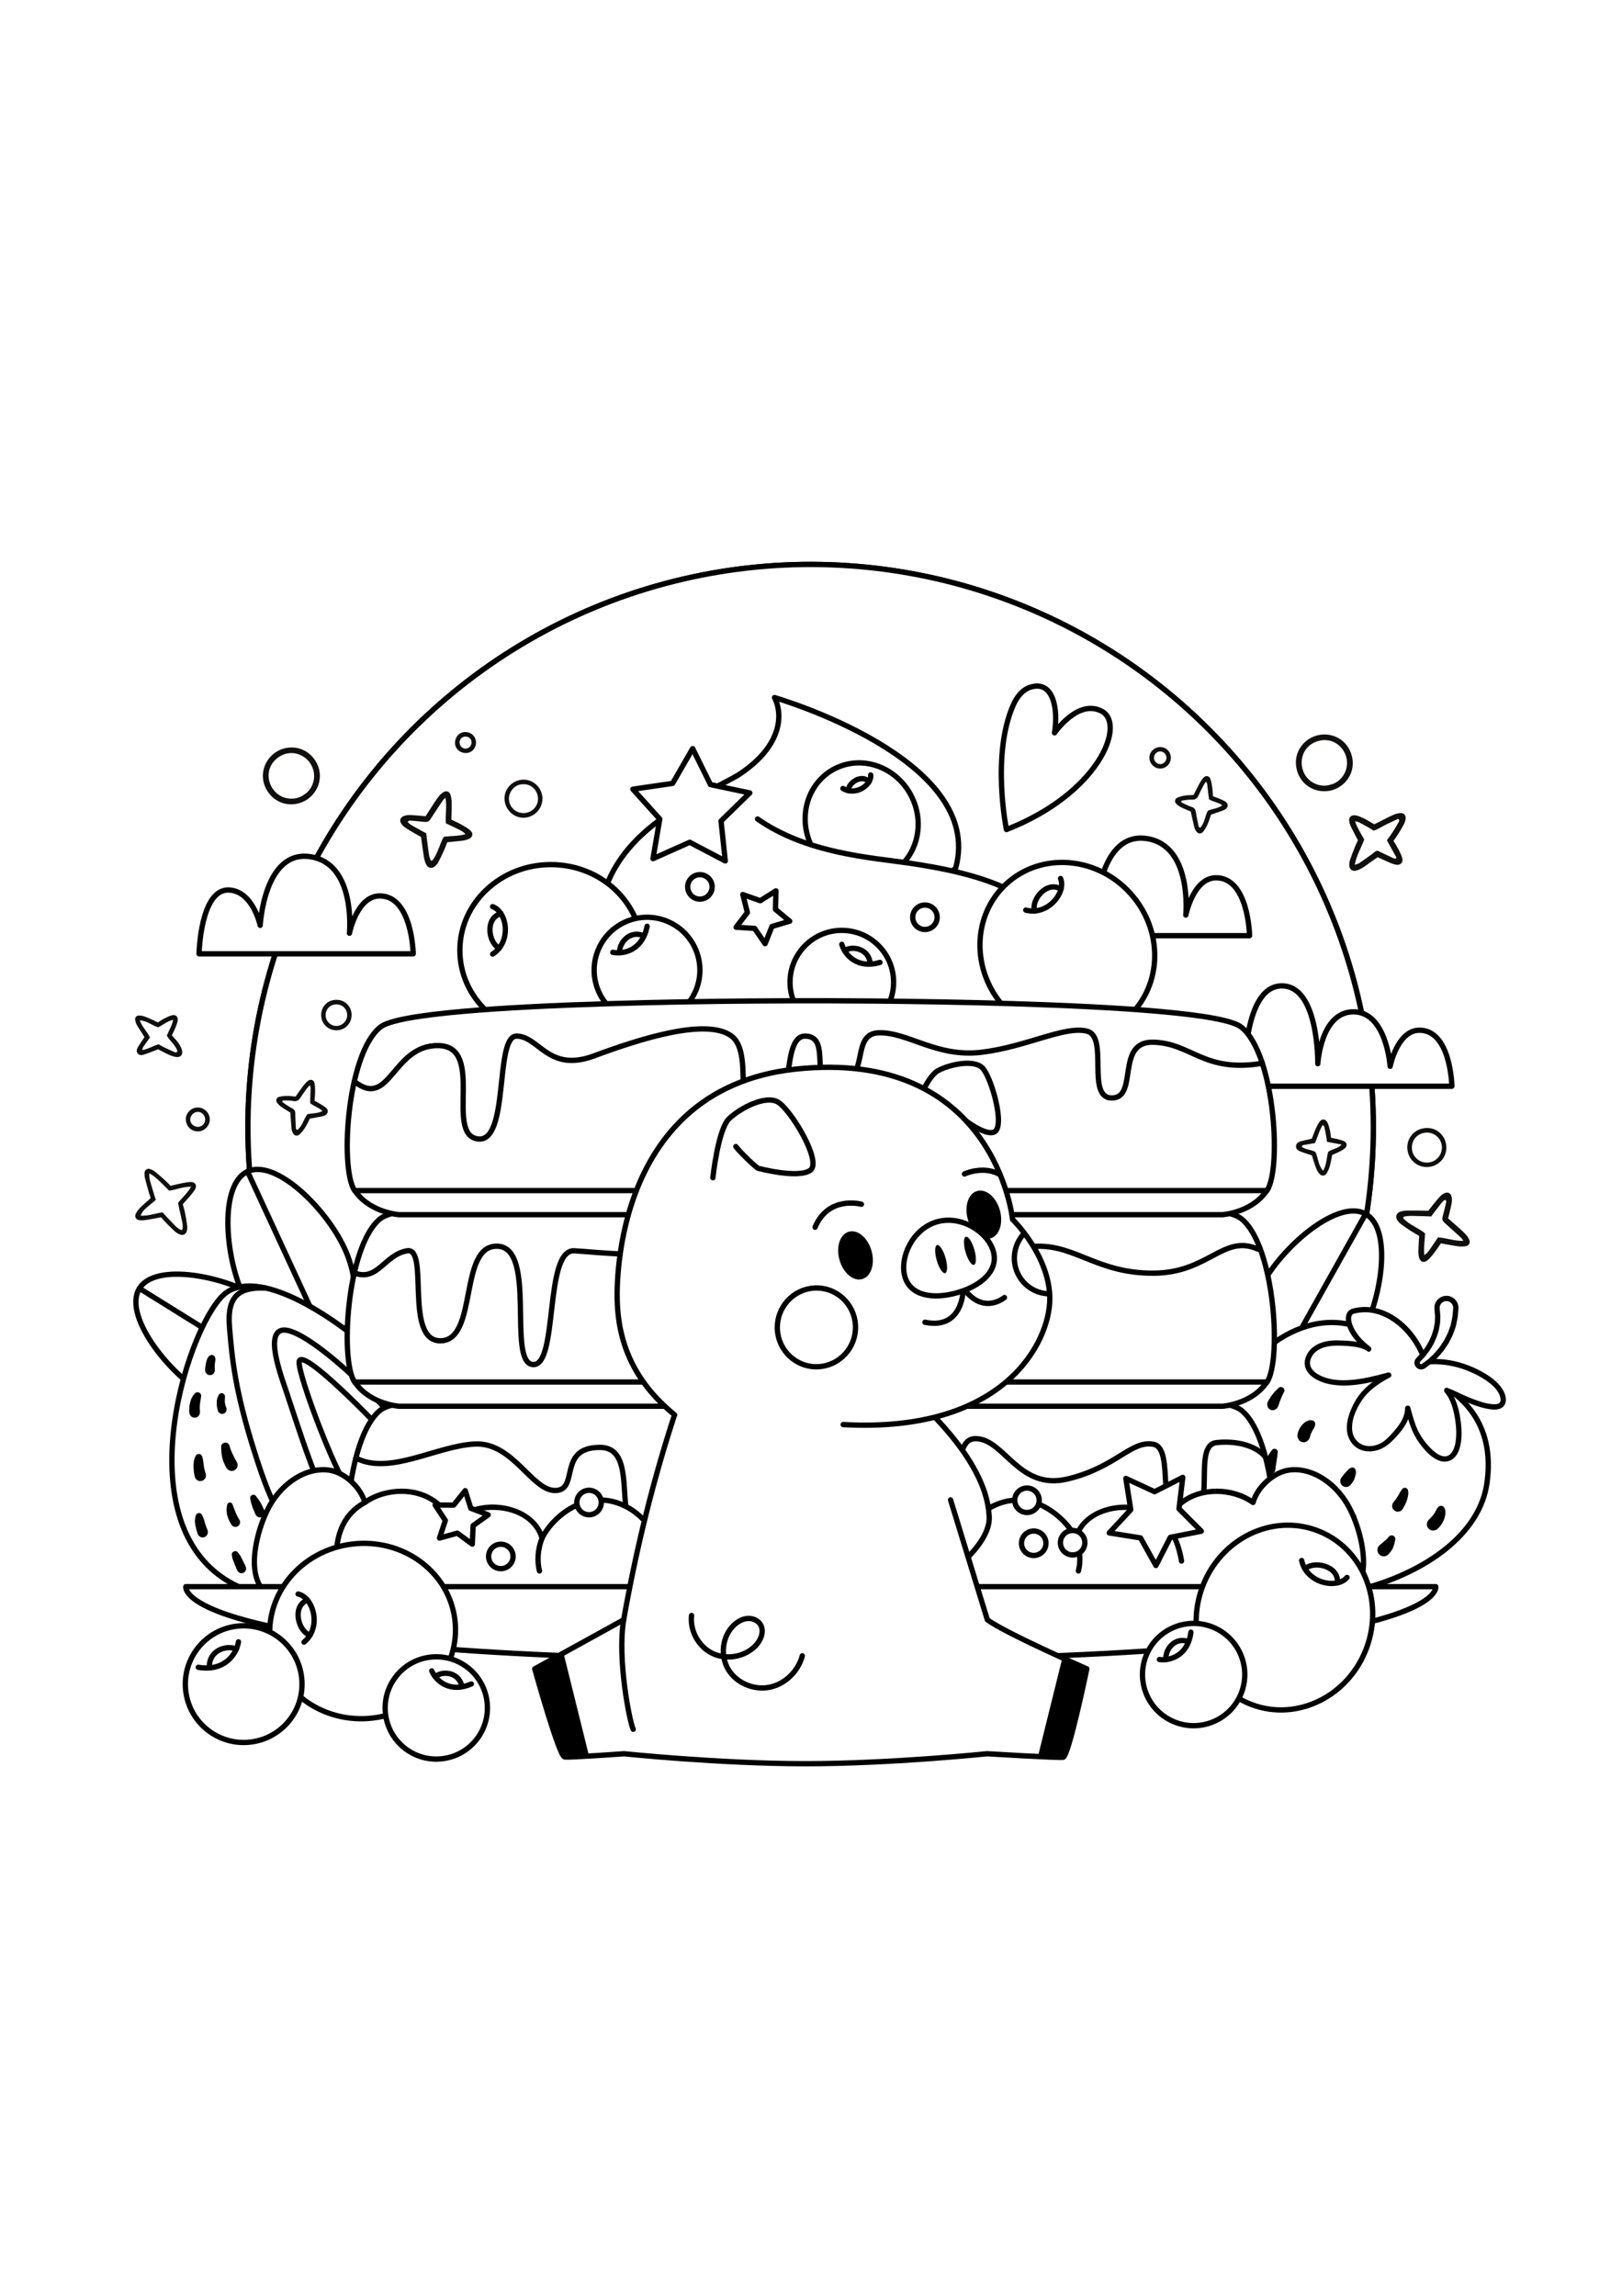 <?xml version="1.0" encoding="utf-8"?>
<!-- Generator: Adobe Illustrator 27.5.0, SVG Export Plug-In . SVG Version: 6.00 Build 0)  -->
<svg xmlns="http://www.w3.org/2000/svg" xmlns:xlink="http://www.w3.org/1999/xlink" viewBox="0 0 500 500" width="595" height="842" preserveAspectRatio="xMidYMid meet" data-scaled="true">
<g id="BACKGROUND">
	<rect style="fill:#FFFFFF;" width="500" height="500"/>
</g>
<g id="OBJECTS">
	<g>
		<g>
			<g>
				
					<ellipse transform="matrix(0.707 -0.707 0.707 0.707 -99.068 248.09)" style="fill:#FFFFFF;stroke:#000000;stroke-width:1.634;stroke-linecap:round;stroke-linejoin:round;stroke-miterlimit:10;" cx="249.937" cy="243.63" rx="173.481" ry="173.481"/>
				
					<ellipse transform="matrix(0.707 -0.707 0.707 0.707 -99.068 248.09)" style="fill:#FFFFFF;stroke:#000000;stroke-width:1.634;stroke-linecap:round;stroke-linejoin:round;stroke-miterlimit:10;" cx="249.937" cy="243.63" rx="173.481" ry="173.481"/>
			</g>
			
				<path style="fill:#FFFFFF;stroke:#000000;stroke-width:1.634;stroke-linecap:round;stroke-linejoin:round;stroke-miterlimit:10;" d="
				M319.174,184.585h66.018c0,0-0.302-18.143-10.583-17.84c-6.854,0.302-9.071,11.49-9.071,11.49s2.117-21.469-12.095-23.585
				c-14.212-2.117-15.421,21.166-15.421,21.166s-2.178-10.394-9.474-10.885C319.577,164.326,319.174,184.585,319.174,184.585z"/>
			
				<path style="fill:#FFFFFF;stroke:#000000;stroke-width:1.634;stroke-linecap:round;stroke-linejoin:round;stroke-miterlimit:10;" d="
				M61.358,190.173h66.018c0,0-0.302-18.143-10.583-17.84c-6.854,0.302-9.071,11.49-9.071,11.49s2.117-21.469-12.095-23.585
				c-14.212-2.117-15.421,21.166-15.421,21.166s-2.178-10.394-9.474-10.885C61.761,169.914,61.358,190.173,61.358,190.173z"/>
			
				<path style="fill:#FFFFFF;stroke:#000000;stroke-width:1.634;stroke-linecap:round;stroke-linejoin:round;stroke-miterlimit:10;" d="
				M383.649,230.988h63.902c0,0-0.293-17.561-10.244-17.268c-6.634,0.293-8.781,11.122-8.781,11.122s-1.128-17.169-11.641-16.787
				c-9.772,0.355-10.66,15.99-10.66,15.99s0.366-24.148-11.193-23.986C382.417,200.237,383.649,230.988,383.649,230.988z"/>
			<g>
				
					<path style="fill:#FFFFFF;stroke:#000000;stroke-width:1.634;stroke-linecap:round;stroke-linejoin:round;stroke-miterlimit:10;" d="
					M419.31,308.467c-6.716,11.985-18.878,17.937-27.165,13.294c-8.286-4.644-9.561-18.125-2.843-30.112
					c6.715-11.986,23.378-25.964,31.664-21.319C429.252,274.975,426.027,296.48,419.31,308.467z"/>
				
					<line style="fill:none;stroke:#000000;stroke-width:1.634;stroke-linecap:round;stroke-linejoin:round;stroke-miterlimit:10;" x1="392.145" y1="321.761" x2="420.966" y2="270.33"/>
			</g>
			<g>
				
					<path style="fill:#FFFFFF;stroke:#000000;stroke-width:1.634;stroke-linecap:round;stroke-linejoin:round;stroke-miterlimit:10;" d="
					M227.149,135.34c13.643-8.638,14.452-18.568,11.594-24.142c0,0,65.168,18.802,55.853,52.543l-33.325,32.834l-57.801-20.119
					C203.469,176.454,216.142,142.309,227.149,135.34z"/>
				<g>
					
						<path style="fill:#FFFFFF;stroke:#000000;stroke-width:1.634;stroke-linecap:round;stroke-linejoin:round;stroke-miterlimit:10;" d="
						M273.599,165.85c-8.553,4.15-19.059,0.153-23.465-8.929c-4.406-9.081-1.044-19.807,7.508-23.957
						c8.553-4.15,19.059-0.153,23.465,8.928C285.514,150.974,282.152,161.7,273.599,165.85z"/>
					
						<path style="fill:none;stroke:#000000;stroke-width:1.634;stroke-linecap:round;stroke-linejoin:round;stroke-miterlimit:10;" d="
						M268.403,135.06c0.349,3.035-4.606,6.563-8.567,4.157"/>
					
						<path style="fill:none;stroke:#000000;stroke-width:1.634;stroke-linecap:round;stroke-linejoin:round;stroke-miterlimit:10;" d="
						M261.513,139.887c-0.128-2.264,4.042-5.297,6.366-2.744"/>
				</g>
				
					<path style="fill:#FFFFFF;stroke:#000000;stroke-width:1.634;stroke-linecap:round;stroke-linejoin:round;stroke-miterlimit:10;" d="
					M227.149,135.34c-14.4,8.104-43.716,18.404-42.836,50.336c0.88,31.933,33.769,30.23,38.137,27.58c0,0,18.468,15.82,28.576,4.15
					c0,0,18.008,10.066,25.205-2.499c0,0,17.375,10.536,26.911-5.427c0,0,15.985,9.24,21.613-14.162
					c5.626-23.403-23.952-30.089-44.867-33.147c-11.17-1.633-31.254-2.912-46.359-13.547"/>
			</g>
			<g>
				
					<path style="fill:#FFFFFF;stroke:#000000;stroke-width:1.634;stroke-linecap:round;stroke-linejoin:round;stroke-miterlimit:10;" d="
					M197.864,189.1c0,14.593-12.56,26.423-28.055,26.423c-15.493,0-28.054-11.83-28.054-26.423c0-14.593,12.56-26.424,28.054-26.424
					C185.304,162.676,197.864,174.507,197.864,189.1z"/>
				
					<path style="fill:none;stroke:#000000;stroke-width:1.634;stroke-linecap:round;stroke-linejoin:round;stroke-miterlimit:10;" d="
					M151.861,175.642c4.425,1.552,5.977,10.76,0,14.617"/>
				
					<path style="fill:none;stroke:#000000;stroke-width:1.634;stroke-linecap:round;stroke-linejoin:round;stroke-miterlimit:10;" d="
					M153.909,188.393c-3.212-1.34-4.607-9.131,0.476-10.631"/>
			</g>
			<g>
				
					<path style="fill:#FFFFFF;stroke:#000000;stroke-width:1.634;stroke-linecap:round;stroke-linejoin:round;stroke-miterlimit:10;" d="
					M184.931,187.806c-4.09,8.019-0.904,17.836,7.114,21.925c8.021,4.088,17.837,0.903,21.926-7.115
					c4.09-8.02,0.904-17.836-7.116-21.926C198.835,176.6,189.021,179.786,184.931,187.806z"/>
				
					<path style="fill:none;stroke:#000000;stroke-width:1.634;stroke-linecap:round;stroke-linejoin:round;stroke-miterlimit:10;" d="
					M188.892,189.715c3.731,0.724,9.24-0.939,10.591-8.032"/>
				
					<path style="fill:none;stroke:#000000;stroke-width:1.634;stroke-linecap:round;stroke-linejoin:round;stroke-miterlimit:10;" d="
					M191.013,189.856c-0.235-2.935,2.934-6.925,7.104-5.371"/>
			</g>
			<g>
				
					<path style="fill:#FFFFFF;stroke:#000000;stroke-width:1.634;stroke-linecap:round;stroke-linejoin:round;stroke-miterlimit:10;" d="
					M259.368,182.951c-8.816,0.073-15.905,7.28-15.831,16.095c0.075,8.817,7.281,15.905,16.097,15.831
					c8.817-0.073,15.905-7.28,15.83-16.097C275.391,189.964,268.185,182.878,259.368,182.951z"/>
				
					<path style="fill:none;stroke:#000000;stroke-width:1.634;stroke-linecap:round;stroke-linejoin:round;stroke-miterlimit:10;" d="
					M259.5,187.256c1.059,3.569,4.994,7.603,11.767,5.569"/>
				
					<path style="fill:none;stroke:#000000;stroke-width:1.634;stroke-linecap:round;stroke-linejoin:round;stroke-miterlimit:10;" d="
					M260.337,189.162c2.443-1.531,7.343-0.582,7.878,3.743"/>
			</g>
			<g>
				
					<path style="fill:#FFFFFF;stroke:#000000;stroke-width:1.634;stroke-linecap:round;stroke-linejoin:round;stroke-miterlimit:10;" d="
					M347.72,209.684c-10.707,9.728-27.76,8.398-38.089-2.971c-10.328-11.368-10.021-28.47,0.686-38.198
					c10.707-9.728,27.761-8.399,38.089,2.969C358.735,182.853,358.427,199.956,347.72,209.684z"/>
				
					<path style="fill:none;stroke:#000000;stroke-width:1.634;stroke-linecap:round;stroke-linejoin:round;stroke-miterlimit:10;" d="
					M326.928,166.959c1.81,4.281-3.911,11.558-10.725,9.744"/>
				
					<path style="fill:none;stroke:#000000;stroke-width:1.634;stroke-linecap:round;stroke-linejoin:round;stroke-miterlimit:10;" d="
					M318.938,176.962c-1.158-3.25,3.629-9.467,8.117-6.737"/>
			</g>
			<g>
				
					<path style="fill:#FFFFFF;stroke:#000000;stroke-width:1.634;stroke-linecap:round;stroke-linejoin:round;stroke-miterlimit:10;" d="
					M433.884,318.925c0,0,28.743,5.314,24.46,34.52c-4.29,29.208-57.24,41.849-71.597,30.861
					c-14.352-10.988-13.003-62.49,7.833-75.538C412.761,297.381,428.593,307.546,433.884,318.925z"/>
				<g>
					<path style="fill:#FFFFFF;" d="M439.362,316.008c4.919-0.588,10.144,0.354,14.717,2.49c3.236,1.444,8.503,4.484,9.231,8.376
						c1.257,7.413-15.468-1.48-17.365-2.143c2.264,2.611,3.298,7.14,3.63,10.485c0.218,2.885,0.467,8.664-2.728,10.295
						c-3.287,1.731-7.323-3.138-8.917-5.405c-2.183-2.983-2.984-6.404-3.976-9.908c0.071,3.824-3.757,8.099-6.361,10.452
						c-3.238,2.848-9.109,3.102-11.088-1.573c-1.461-3.578,0.484-8.331,2.401-11.401c2.275-3.552,5.54-5.748,9.192-7.68
						c-5.446,1.45-12,3.133-17.648,2.072c-3.381-0.507-8.622-2.896-7.22-7.155c1.237-3.789,5.67-4.915,9.223-4.788
						c2.804,0.065,7.197,0.155,9.506,1.83c-6.367-4.767-7.752-10.868-4.797-11.652C427.311,297.53,436.63,306.88,439.362,316.008z"
						/>
					<g>
						<path d="M439.362,316.825c5.154-0.592,10.277,0.461,14.942,2.672c1.741,0.825,3.46,1.795,4.958,3.013
							c1.414,1.149,2.829,2.593,3.23,4.434c0.097,0.444,0.09,0.875-0.011,1.241c-0.053,0.19-0.199,0.393-0.379,0.496
							c-0.083,0.047-0.164,0.094-0.25,0.134c0.161-0.074-0.051,0.018-0.115,0.035c-0.09,0.025-0.18,0.049-0.271,0.071
							c-0.059,0.014-0.119,0.024-0.179,0.034c-0.092,0.016,0.113-0.011-0.045,0.007c-0.513,0.056-1.036,0.03-1.547-0.028
							c-2.497-0.281-5.153-1.349-7.531-2.335c-2.011-0.834-3.951-1.924-6.002-2.656c-0.835-0.298-1.274,0.801-0.795,1.366
							c1.981,2.333,2.776,5.62,3.225,8.577c0.346,2.28,0.466,4.754,0.061,7.031c-0.342,1.924-1.427,4.595-3.872,4.081
							c-1.225-0.258-2.296-1.081-3.2-1.908c-0.897-0.821-1.711-1.741-2.446-2.71c-1.087-1.434-1.982-2.971-2.631-4.652
							c-0.722-1.871-1.219-3.819-1.763-5.746c-0.249-0.881-1.608-0.715-1.605,0.217c0.012,3.19-2.402,6.108-4.491,8.29
							c-0.923,0.964-1.866,1.921-3.059,2.545c-1.057,0.553-2.254,0.858-3.448,0.856c-2.691-0.003-4.823-1.79-5.249-4.467
							c-0.519-3.256,1.088-6.844,2.832-9.505c2.135-3.257,5.408-5.421,8.788-7.216c0.828-0.44,0.255-1.729-0.629-1.493
							c-3.815,1.015-7.677,2.029-11.629,2.305c-3.076,0.215-6.421,0.037-9.232-1.361c-1.084-0.539-2.172-1.263-2.788-2.336
							c-0.638-1.109-0.465-2.386,0.129-3.479c1.363-2.51,4.506-3.329,7.163-3.4c1.702-0.045,3.443,0.044,5.135,0.226
							c1.682,0.181,3.479,0.507,4.889,1.497c0.873,0.613,1.645-0.79,0.825-1.411c-2.294-1.735-4.554-4.058-5.518-6.831
							c-0.273-0.783-0.476-1.736-0.284-2.46c0.074-0.278,0.171-0.48,0.364-0.643c0.088-0.075,0.099-0.093,0.29-0.178
							c0.053-0.024,0.499-0.137,0.707-0.185c6.086-1.406,11.9,1.942,15.766,6.442c2.202,2.563,3.898,5.597,4.88,8.832
							c0.305,1.004,1.882,0.576,1.576-0.434c-1.93-6.357-6.525-12.446-12.647-15.261c-3.083-1.418-6.491-1.92-9.826-1.194
							c-1.037,0.226-1.97,0.586-2.461,1.595c-0.463,0.953-0.411,2.061-0.185,3.07c0.801,3.576,3.696,6.528,6.515,8.659
							c0.275-0.47,0.55-0.941,0.825-1.411c-1.412-0.991-3.173-1.382-4.854-1.613c-1.729-0.238-3.474-0.296-5.217-0.333
							c-3.1-0.065-6.674,0.706-8.702,3.249c-0.993,1.244-1.597,2.862-1.356,4.462c0.214,1.416,1.122,2.598,2.226,3.461
							c2.588,2.023,6.06,2.666,9.268,2.737c4.949,0.109,9.835-1.166,14.579-2.429c-0.21-0.498-0.42-0.995-0.629-1.493
							c-3.375,1.793-6.564,3.947-8.857,7.059c-1.134,1.539-2.014,3.287-2.681,5.075c-0.664,1.78-1.113,3.744-0.936,5.653
							c0.298,3.209,2.476,5.868,5.73,6.349c3.014,0.446,5.792-0.799,7.932-2.855c2.764-2.656,5.912-6.312,5.897-10.374
							c-0.535,0.072-1.07,0.145-1.605,0.217c1.043,3.694,2.029,7.339,4.33,10.482c1.62,2.213,3.689,4.643,6.373,5.542
							c1.296,0.434,2.714,0.295,3.844-0.497c1.103-0.773,1.777-1.955,2.182-3.218c0.789-2.464,0.744-5.291,0.462-7.841
							c-0.413-3.735-1.345-7.799-3.834-10.73c-0.265,0.455-0.53,0.91-0.795,1.366c0.09,0.032,0.373,0.151,0.137,0.05
							c0.163,0.07,0.325,0.142,0.487,0.215c0.432,0.195,0.861,0.394,1.291,0.592c1.229,0.564,2.462,1.117,3.709,1.64
							c2.648,1.113,5.421,2.216,8.295,2.546c1.042,0.12,2.196,0.116,3.144-0.392c0.957-0.513,1.406-1.519,1.403-2.574
							c-0.006-1.898-1.117-3.63-2.382-4.961c-1.505-1.584-3.387-2.823-5.303-3.851c-5.234-2.809-11.206-4.275-17.148-3.592
							C438.329,315.309,438.317,316.945,439.362,316.825z"/>
					</g>
				</g>
				
					<path style="fill:#FFFFFF;stroke:#000000;stroke-width:1.634;stroke-linecap:round;stroke-linejoin:round;stroke-miterlimit:10;" d="
					M442.993,299.525c0,0,0.022,0.302,0.068,0.822c0.021,0.264,0.052,0.581,0.077,0.945c0.02,0.182,0.035,0.378,0.052,0.581
					c0.012,0.194-0.015,0.328-0.023,0.511c-0.012,0.351-0.028,0.729-0.042,1.129c0.031,0.395-0.134,0.887-0.195,1.363
					c-0.1,0.484-0.136,1.005-0.324,1.492c-0.154,0.505-0.317,1.019-0.472,1.534c-0.22,0.493-0.438,0.992-0.654,1.479
					c-0.194,0.506-0.477,0.956-0.74,1.4c-0.273,0.438-0.492,0.898-0.782,1.277c-0.286,0.38-0.559,0.742-0.81,1.074
					c-0.238,0.348-0.485,0.641-0.729,0.878c-0.235,0.249-0.44,0.468-0.607,0.645c-0.337,0.36-0.532,0.567-0.532,0.567l-0.108,0.114
					c-0.473,0.506-0.448,1.3,0.06,1.775c0.45,0.423,1.129,0.448,1.611,0.088c0,0,0.253-0.187,0.698-0.522
					c0.223-0.168,0.496-0.374,0.806-0.608c0.322-0.225,0.66-0.51,0.998-0.848c0.352-0.332,0.731-0.693,1.135-1.073
					c0.405-0.382,0.754-0.854,1.155-1.312c0.396-0.463,0.813-0.939,1.15-1.488c0.357-0.537,0.732-1.078,1.086-1.638
					c0.3-0.592,0.603-1.182,0.9-1.767c0.329-0.572,0.501-1.2,0.731-1.791c0.195-0.615,0.464-1.135,0.566-1.773
					c0.13-0.616,0.252-1.202,0.363-1.739c0.047-0.267,0.115-0.552,0.137-0.767c0.015-0.203,0.035-0.398,0.049-0.58
					c0.031-0.366,0.058-0.681,0.082-0.945c0.045-0.522,0.07-0.823,0.07-0.823c0.135-1.594-1.05-3-2.643-3.137
					c-1.597-0.136-3,1.046-3.137,2.641C442.977,299.192,442.982,299.369,442.993,299.525z"/>
				<path d="M442.55,367.753c0.168-0.081,0.386-0.181,0.528-0.299c0.197-0.164,0.371-0.358,0.549-0.542
					c0.163-0.168,0.323-0.344,0.464-0.531c0.355-0.472,0.654-1.008,0.9-1.545c0.239-0.521,0.402-1.074,0.502-1.638
					c0.062-0.348,0.065-0.685,0.065-1.039c0-0.325-0.033-0.672-0.193-0.959c-0.009-0.029-0.012-0.063-0.022-0.089
					c-0.096-0.257-0.223-0.385-0.413-0.577c-0.171-0.173-0.47-0.234-0.699-0.238c-0.277-0.004-0.48,0.08-0.718,0.224
					c-0.148,0.09-0.247,0.232-0.337,0.378c-0.139,0.136-0.254,0.299-0.358,0.509c-0.064,0.129-0.127,0.258-0.196,0.384
					c-0.118,0.215-0.233,0.432-0.355,0.644c-0.103,0.165-0.206,0.329-0.305,0.497c0.077-0.129,0.154-0.258,0.231-0.387
					c-0.344,0.574-0.775,1.073-1.241,1.547c-0.058,0.052-0.113,0.107-0.173,0.157c-0.481,0.405-0.805,0.841-0.918,1.482
					c-0.105,0.595,0.121,1.181,0.533,1.6c0.157,0.189,0.353,0.33,0.586,0.422c0.314,0.135,0.641,0.183,0.981,0.143
					C442.123,367.897,442.405,367.822,442.55,367.753z"/>
				<path d="M431.337,362.037c0.343-0.088,0.754-0.289,0.949-0.603c0.538-0.867,1.041-1.767,1.379-2.733
					c0.178-0.509,0.289-1.056,0.379-1.588c0.05-0.295,0.109-0.615,0.06-0.913c-0.001-0.006-0.001,0-0.002-0.004
					c0.005-0.103,0.014-0.207,0.005-0.307c-0.016-0.181-0.081-0.356-0.127-0.532c-0.086-0.325-0.467-0.565-0.779-0.612
					c-0.375-0.056-0.691,0.103-0.938,0.372c-0.133,0.145-0.23,0.297-0.327,0.466c-0.005,0.002-0.006-0.001-0.032,0.033
					c-0.095,0.12-0.178,0.266-0.248,0.395c-0.131,0.242-0.259,0.485-0.398,0.724c-0.219,0.36-0.441,0.718-0.657,1.079
					c0.069-0.116,0.139-0.233,0.209-0.349c-0.383,0.631-0.817,1.228-1.299,1.786c-0.251,0.29-0.357,0.692-0.362,1.064
					c-0.005,0.361,0.084,0.819,0.342,1.093c0.286,0.303,0.334,0.359,0.704,0.554c0.147,0.042,0.293,0.084,0.44,0.127
					C430.876,362.135,431.11,362.117,431.337,362.037z"/>
				<path d="M415.59,354.359c0.232-0.072,0.447-0.241,0.617-0.408c0.089-0.087,0.16-0.155,0.232-0.247
					c0.056-0.072,0.11-0.144,0.165-0.216c0.103-0.138,0.203-0.278,0.301-0.419c0.171-0.247,0.369-0.506,0.488-0.779
					c0.071-0.163,0.123-0.339,0.179-0.508c0.142-0.429,0.268-0.864,0.381-1.301c0.069-0.267,0.085-0.532,0.018-0.803
					c-0.017-0.068-0.03-0.136-0.045-0.204c-0.052-0.248-0.107-0.413-0.251-0.619c-0.189-0.269-0.551-0.414-0.873-0.371
					c-0.282,0.038-0.446,0.143-0.688,0.282c0.086-0.049,0.172-0.098,0.258-0.147c-0.058,0.033-0.119,0.061-0.18,0.089
					c-0.265,0.12-0.482,0.279-0.676,0.497c-0.112,0.126-0.216,0.26-0.328,0.387c-0.232,0.264-0.474,0.519-0.724,0.766
					c0.005-0.005,0.011-0.01,0.016-0.016c-0.093,0.096-0.182,0.195-0.259,0.306c-0.082,0.119-0.167,0.237-0.253,0.353
					c-0.331,0.447-0.753,0.862-0.804,1.45c-0.056,0.642,0.137,1.25,0.658,1.66c0.246,0.192,0.523,0.312,0.832,0.36
					C414.976,354.518,415.288,354.481,415.59,354.359z"/>
				<path d="M402.555,340.578c0.199-0.083,0.369-0.204,0.525-0.345c0.001-0.001,0.001-0.001,0.002-0.002c0,0,0.001,0,0.001,0
					c0.078-0.07,0.158-0.137,0.225-0.221c0.022-0.022,0.044-0.044,0.066-0.066c-0.092,0.09-0.183,0.18-0.275,0.27
					c0.253-0.246,0.469-0.465,0.611-0.792c0.091-0.211,0.135-0.448,0.18-0.673c0.008-0.039,0.02-0.077,0.028-0.116
					c0.085-0.261,0.177-0.52,0.299-0.767c0.143-0.289,0.262-0.585,0.426-0.864l-0.236,0.395c0.137-0.228,0.271-0.458,0.406-0.687
					c0.072-0.119,0.147-0.236,0.227-0.349c0.162-0.229,0.277-0.515,0.315-0.807c0.003-0.006,0.004-0.013,0.007-0.019
					c0.136-0.345,0.12-0.693-0.064-1.015c-0.16-0.28-0.469-0.554-0.812-0.568c-0.095-0.004-0.191,0-0.286-0.002
					c-0.313-0.073-0.65-0.062-0.931,0.062c-0.434,0.192-0.899,0.41-1.25,0.731c-0.354,0.324-0.74,0.681-1.018,1.081
					c-0.284,0.409-0.53,0.877-0.709,1.344c-0.117,0.307-0.203,0.625-0.291,0.941c-0.133,0.48-0.077,1.015,0.148,1.46
					c0.124,0.3,0.314,0.551,0.568,0.752c0.256,0.2,0.544,0.325,0.865,0.375C401.916,340.743,402.24,340.704,402.555,340.578z"/>
				<path d="M393.307,330.506c0.514-0.336,0.8-0.982,0.946-1.585c0.195-0.624,0.44-1.239,0.689-1.842
					c0.27-0.655,0.558-1.298,0.903-1.917c0.219-0.393,0.036-1.007-0.319-1.262c-0.36-0.258-0.948-0.338-1.302-0.012
					c-0.135,0.125-0.269,0.251-0.4,0.379c-0.116,0.113-0.232,0.227-0.347,0.342c-0.058,0.058-0.325,0.301-0.042,0.045
					c-0.323,0.292-0.615,0.616-0.895,0.949c-0.546,0.649-0.987,1.355-1.421,2.083c0.074-0.124,0.147-0.247,0.221-0.37
					c-0.379,0.608-0.848,1.312-0.658,2.076c0.036,0.294,0.143,0.56,0.321,0.797c0.174,0.228,0.393,0.4,0.655,0.515
					C392.227,330.949,392.805,330.833,393.307,330.506z"/>
				<path d="M393.14,349.165c0.081-0.765,0.184-1.53,0.324-2.287c0.067-0.362,0.118-0.722,0.169-1.087
					c0.054-0.384,0.146-0.78,0.125-1.166c0.024-0.272,0.073-0.545,0.117-0.812c0.159-0.957-1.149-1.531-1.736-0.751
					c-0.191,0.254-0.365,0.528-0.568,0.773c-0.151,0.162-0.267,0.349-0.408,0.588c-0.095,0.16-0.189,0.32-0.279,0.483
					c-0.196,0.353-0.37,0.705-0.514,1.082c-0.327,0.861-0.595,1.741-0.82,2.634c-0.108,0.431,0.09,1.026,0.348,1.367
					c0.264,0.348,0.735,0.653,1.176,0.699C392.016,350.788,393.033,350.175,393.14,349.165z"/>
				<path d="M401.55,359.145c0.14-0.08,0.28-0.16,0.421-0.24c0.259-0.198,0.454-0.447,0.586-0.745
					c0.088-0.157,0.126-0.351,0.183-0.521c0.055-0.164,0.111-0.328,0.169-0.49c0.163-0.458,0.294-0.924,0.428-1.392
					c-0.042,0.144-0.083,0.289-0.125,0.433c0.116-0.401,0.244-0.794,0.313-1.207c0.045-0.269,0.038-0.544,0.067-0.816
					c0.027-0.085,0.053-0.17,0.08-0.255c0.174-0.535,0.051-1.092-0.456-1.395c-0.489-0.292-1.076-0.164-1.444,0.261
					c-0.087,0.1-0.173,0.202-0.259,0.304c-0.285,0.238-0.565,0.466-0.823,0.745c-0.215,0.233-0.379,0.498-0.547,0.766
					c-0.241,0.384-0.461,0.772-0.647,1.186c-0.196,0.436-0.415,0.886-0.5,1.358c-0.08,0.449,0.065,1.052,0.358,1.407
					c0.263,0.318,0.579,0.538,0.978,0.653C400.719,359.307,401.174,359.318,401.55,359.145z"/>
				<path d="M415.229,370.351c0.522-0.474,1.034-0.97,1.432-1.555c0.388-0.57,0.769-1.184,1.035-1.825
					c0.253-0.61,0.413-1.33,0.497-1.989c0.045-0.357,0.009-0.734-0.034-1.092c-0.025-0.211-0.051-0.429-0.136-0.625
					c-0.182-0.42-0.687-0.809-1.171-0.707c-0.319,0.067-0.574,0.172-0.785,0.433c-0.094,0.117-0.16,0.251-0.239,0.378
					c0.194-0.311,0.036-0.063-0.008,0.006c-0.045,0.07-0.091,0.14-0.139,0.209c-0.213,0.309-0.384,0.639-0.565,0.965
					c-0.614,1.007-1.314,1.953-2.146,2.792c-0.004,0.004-0.008,0.008-0.012,0.011c-0.371,0.337-0.647,0.708-0.725,1.219
					c-0.07,0.462,0.057,1.05,0.36,1.416c0.305,0.368,0.729,0.673,1.218,0.725C414.29,370.762,414.859,370.687,415.229,370.351z"/>
				<path d="M427.318,375.72c0.32-0.132,0.587-0.335,0.802-0.606c0.478-0.532,0.964-1.141,1.252-1.798
					c0.279-0.638,0.477-1.296,0.595-1.982c-0.03,0.106-0.061,0.212-0.092,0.318c0.091-0.309,0.18-0.618,0.251-0.933
					c0.002-0.103,0.003-0.206,0.004-0.309c-0.013-0.158-0.063-0.301-0.151-0.429c-0.119-0.209-0.303-0.403-0.534-0.492
					c-0.191-0.073-0.392-0.103-0.597-0.087c-0.268,0.02-0.616,0.208-0.77,0.432c-0.113,0.165-0.229,0.341-0.364,0.492
					c-0.17,0.157-0.34,0.314-0.511,0.469c-0.113,0.103-0.229,0.204-0.348,0.301c-0.245,0.202-0.46,0.39-0.692,0.619
					c0.11-0.108,0.22-0.216,0.331-0.325c-0.347,0.34-0.717,0.653-1.11,0.938c-0.42,0.305-0.661,0.778-0.758,1.275
					c-0.052,0.358-0.01,0.704,0.124,1.039c0.091,0.247,0.234,0.455,0.429,0.623c0.163,0.196,0.366,0.342,0.609,0.438
					c0.241,0.116,0.493,0.164,0.754,0.145C426.809,375.875,427.068,375.833,427.318,375.72z"/>
				<path d="M392.11,368.132c0.194-0.302,0.355-0.561,0.417-0.93c0.022-0.132,0.023-0.265,0.021-0.399
					c0.03-1.001,0.137-1.995,0.151-2.997c-0.002,0.132-0.004,0.264-0.006,0.396c0.002-0.113,0.005-0.226,0.008-0.339
					c0.006-0.14,0.008-0.281,0.007-0.422c-0.003,0.196-0.003,0.24,0,0.131c0.01-0.208,0.015-0.417,0.027-0.625
					c0.023-0.413,0.058-0.825,0.102-1.235c0.041-0.38-0.15-0.805-0.525-0.95c-0.348-0.134-0.833-0.07-1.055,0.266
					c-0.565,0.858-1.137,1.76-1.548,2.705c-0.232,0.532-0.367,1.137-0.521,1.694c-0.069,0.249-0.133,0.5-0.194,0.752
					c-0.126,0.525-0.151,0.991,0.046,1.522c0.215,0.58,0.789,1.003,1.392,1.094C391.018,368.885,391.774,368.656,392.11,368.132z"/>
				<path d="M401.192,375.501c0.178-0.158,0.372-0.317,0.517-0.504c0.14-0.181,0.246-0.399,0.354-0.602
					c0.101-0.188,0.197-0.377,0.289-0.568c0.23-0.477,0.355-1.028,0.496-1.535c0.105-0.38,0.164-0.766,0.183-1.161
					c0.021-0.426,0.079-0.837,0.13-1.26c0.067-0.562-0.26-1.087-0.807-1.244c-0.541-0.156-1.108,0.11-1.344,0.626
					c-0.084,0.183-0.174,0.363-0.264,0.543c-0.153,0.219-0.321,0.432-0.483,0.643c-0.204,0.266-0.385,0.546-0.579,0.819
					c-0.19,0.268-0.388,0.527-0.567,0.802c-0.261,0.4-0.58,0.778-0.729,1.237c-0.132,0.406-0.187,0.769-0.078,1.193
					c0.097,0.378,0.303,0.756,0.629,0.99c0.259,0.187,0.55,0.312,0.864,0.374C400.226,375.937,400.866,375.792,401.192,375.501z"/>
				<path d="M411.723,382.47c0.563-0.223,0.909-0.691,1.277-1.138c0.176-0.215,0.349-0.427,0.505-0.657
					c0.225-0.333,0.501-0.68,0.647-1.05c0.046-0.115,0.091-0.23,0.136-0.345c0.07-0.179,0.141-0.354,0.173-0.547
					c0.005-0.032,0.004-0.065,0.007-0.098c0.054-0.165,0.101-0.333,0.115-0.507c0.016-0.204,0.026-0.405-0.026-0.605
					c-0.089-0.347-0.294-0.607-0.623-0.763c-0.39-0.185-0.736-0.079-1.119,0.028c-0.145,0.04-0.26,0.125-0.396,0.185
					c-0.049,0.015-0.101,0.018-0.147,0.038c-0.164,0.069-0.339,0.193-0.5,0.29c-0.109,0.065-0.217,0.13-0.327,0.195
					c-0.221,0.132-0.406,0.339-0.597,0.511c-0.308,0.276-0.593,0.573-0.88,0.871c-0.285,0.296-0.66,0.598-0.779,1.003
					c-0.047,0.163-0.093,0.325-0.14,0.487c-0.003,0.175-0.005,0.349-0.008,0.524c0.044,0.169,0.087,0.339,0.131,0.508
					c0.09,0.246,0.232,0.452,0.426,0.619c0.104,0.136,0.234,0.238,0.39,0.307c0.136,0.106,0.288,0.172,0.458,0.199
					c0.162,0.07,0.331,0.094,0.506,0.074C411.218,382.624,411.475,382.582,411.723,382.47z"/>
			</g>
			<g>
				
					<path style="fill:#FFFFFF;stroke:#000000;stroke-width:1.634;stroke-linecap:round;stroke-linejoin:round;stroke-miterlimit:10;" d="
					M106.219,280.975c5.766,12.47,3.452,25.811-5.17,29.798c-8.622,3.986-20.287-2.89-26.054-15.362
					c-5.767-12.47-7.312-34.164,1.311-38.15C84.928,253.276,100.453,268.503,106.219,280.975z"/>
				
					<line style="fill:none;stroke:#000000;stroke-width:1.634;stroke-linecap:round;stroke-linejoin:round;stroke-miterlimit:10;" x1="101.049" y1="310.773" x2="76.306" y2="257.262"/>
			</g>
			<g>
				
					<path style="fill:#FFFFFF;stroke:#000000;stroke-width:1.634;stroke-linecap:round;stroke-linejoin:round;stroke-miterlimit:10;" d="
					M81.001,296.677c11.667,7.255,17.059,19.675,12.043,27.742c-5.016,8.066-18.541,8.725-30.21,1.47
					c-11.668-7.255-24.872-24.536-19.855-32.602C47.997,285.22,69.333,289.42,81.001,296.677z"/>
				
					<line style="fill:none;stroke:#000000;stroke-width:1.634;stroke-linecap:round;stroke-linejoin:round;stroke-miterlimit:10;" x1="93.045" y1="324.419" x2="42.98" y2="293.286"/>
			</g>
			<g>
				
					<path style="fill:#FFFFFF;stroke:#000000;stroke-width:1.634;stroke-linecap:round;stroke-linejoin:round;stroke-miterlimit:10;" d="
					M70.633,383.711c16.541,9.725,37.641-0.062,59.379-14.395c20.797-13.715,0.758-41.389-12.358-53.933
					c-13.117-12.542-36.835-28.446-47.804-20.858C58.878,302.111,37.752,364.38,70.633,383.711z"/>
				
					<path style="fill:#FFFFFF;stroke:#000000;stroke-width:1.634;stroke-linecap:round;stroke-linejoin:round;stroke-miterlimit:10;" d="
					M120.63,354.179c7.973,3.226,10.978-4.23,9.577-8.32c-3.325-9.71-35.619-41.701-43.427-39.639
					c-5.34,1.408,0.766,16.393,1.783,19.798c3.184,9.515,6.184,19.109,10.088,28.317c2.217,5.239,5.125,12.101,11.981,10.688
					C115.172,364.162,119.841,358.349,120.63,354.179z"/>
				
					<path style="fill:none;stroke:#000000;stroke-width:1.634;stroke-linecap:round;stroke-linejoin:round;stroke-miterlimit:10;" d="
					M81.92,293.173c-8.128-0.312-11.99,2.294-11.178,12.078c0.812,9.784,1.713,19.338,7.49,37.735
					c5.777,18.397,12.432,35.891,34.517,36.566"/>
				<path d="M64.614,314.037c-0.172,0.153-0.355,0.312-0.491,0.498c-0.141,0.193-0.247,0.48-0.338,0.708
					c-0.159,0.397-0.243,0.843-0.333,1.258c-0.07,0.321-0.123,0.645-0.159,0.971c-0.058,0.528-0.15,1.218,0.097,1.688
					c0.279,0.531,0.776,0.87,1.388,0.853c0.601-0.017,1.117-0.391,1.343-0.949c0.164-0.405,0.097-0.872,0.061-1.315
					c-0.005-0.459,0.012-0.918,0.072-1.374c0.032-0.242,0.073-0.482,0.106-0.723c0.029-0.217,0.059-0.413,0.026-0.64
					c-0.016-0.111-0.04-0.221-0.057-0.333C66.212,313.9,65.216,313.502,64.614,314.037z"/>
				<path d="M68.555,325.604c-0.213-0.05-0.458-0.045-0.658,0.058c-0.259,0.133-0.402,0.32-0.536,0.576
					c-0.204,0.389-0.368,0.784-0.453,1.217c-0.068,0.347-0.102,0.703-0.106,1.056c-0.011,0.927,0.133,1.775,0.424,2.654
					c0.104,0.314,0.475,0.608,0.772,0.719c0.317,0.118,0.748,0.119,1.055-0.037c0.664-0.34,1.006-1.125,0.682-1.827
					c-0.093-0.202-0.166-0.411-0.237-0.622c-0.11-0.417-0.179-0.842-0.202-1.272c0.002-0.296,0.017-0.591,0.007-0.888l0.009,0.308
					c-0.007-0.283,0.004-0.564,0.035-0.845C69.402,326.189,69.045,325.718,68.555,325.604z"/>
				<path d="M61.416,325.422c-0.355-0.187-0.935-0.199-1.233,0.123c-0.206,0.223-0.422,0.445-0.607,0.686
					c-0.138,0.179-0.244,0.387-0.351,0.586c-0.163,0.303-0.308,0.584-0.41,0.91c-0.09,0.286-0.16,0.576-0.229,0.868
					c-0.12,0.511-0.219,1.028-0.254,1.553c-0.016,0.234-0.015,0.469-0.01,0.703c0.005,0.236,0.009,0.475,0.024,0.712
					c0.025,0.383,0.231,0.702,0.442,1.009c0.306,0.447,0.971,0.635,1.48,0.553c0.569-0.091,1.039-0.487,1.246-1.02
					c0.127-0.328,0.162-0.651,0.126-0.999c-0.01-0.105-0.026-0.21-0.037-0.315c-0.017-0.173-0.026-0.346-0.034-0.52
					c-0.012-0.626,0.031-1.251,0.145-1.867c0.116-0.628,0.189-1.261,0.295-1.89C62.083,326.075,61.786,325.617,61.416,325.422z"/>
				<path d="M70.921,342.395c-0.007-0.022-0.011-0.034-0.016-0.049c-0.006-0.021-0.012-0.042-0.018-0.064
					c-0.035-0.125-0.068-0.25-0.101-0.375c-0.166-0.642-0.644-1.116-1.338-1.096c-0.605,0.017-1.264,0.515-1.272,1.172
					c-0.013,1.11,0.065,2.216,0.298,3.302c0.241,1.127,0.695,2.19,1.253,3.194c0.541,0.973,1.67,1.414,2.669,0.785
					c0.43-0.271,0.696-0.642,0.811-1.137c0.137-0.585-0.018-1.042-0.322-1.527c0.013,0.02,0.025,0.04,0.037,0.059
					c-0.486-0.782-0.884-1.616-1.279-2.446c-0.188-0.395-0.355-0.798-0.508-1.208C71.06,342.804,70.992,342.599,70.921,342.395z"/>
				<g>
					<path d="M63.293,350.022c0.022,0.073,0.044,0.146,0.066,0.219c-0.005-0.014-0.006-0.028-0.011-0.042
						C63.329,350.14,63.311,350.081,63.293,350.022z"/>
					<path d="M61.395,344.317c-0.524-0.031-0.921,0.252-1.145,0.712c-0.462,0.95-0.609,1.957-0.589,3.005
						c0.019,1.066,0.092,2.136,0.357,3.172c0.123,0.48,0.329,0.854,0.722,1.157c0.432,0.333,1.011,0.383,1.514,0.23
						c0.467-0.142,0.809-0.42,1.036-0.852c0.269-0.511,0.231-0.963,0.07-1.493c-0.032-0.106-0.065-0.213-0.097-0.319
						c-0.229-0.769-0.398-1.555-0.496-2.352c-0.049-0.395-0.08-0.794-0.139-1.187c-0.059-0.386-0.164-0.769-0.255-1.149
						C62.263,344.778,61.904,344.347,61.395,344.317z"/>
					<path d="M63.359,350.241c0.001,0.002,0.001,0.004,0.001,0.006c0.023,0.075,0.046,0.15,0.069,0.225
						C63.406,350.395,63.382,350.318,63.359,350.241z"/>
				</g>
				<path d="M62.292,363.133c-0.168-0.409-0.687-0.693-1.125-0.603c-0.492,0.102-0.783,0.456-0.881,0.934
					c-0.092,0.445-0.177,0.892-0.203,1.346c-0.031,0.526,0.075,1.057,0.173,1.572c0.08,0.425,0.176,0.847,0.288,1.265
					c0.085,0.318,0.181,0.634,0.277,0.949c0.036,0.119,0.069,0.241,0.112,0.357c0.128,0.347,0.35,0.574,0.638,0.797
					c0.438,0.339,1.085,0.371,1.578,0.147c0.537-0.245,0.828-0.724,0.923-1.288c0.106-0.628-0.279-1.254-0.498-1.829
					c-0.121-0.319-0.227-0.643-0.33-0.968c-0.131-0.485-0.228-0.994-0.42-1.454C62.653,363.947,62.461,363.545,62.292,363.133z"/>
				<path d="M70.854,359.263c-0.46,0.013-0.745,0.342-0.836,0.77c-0.219,1.035-0.24,2.045,0.001,3.079
					c0.271,1.163,0.79,2.167,1.432,3.164c0.184,0.285,0.649,0.481,0.969,0.513c0.359,0.036,0.809-0.084,1.08-0.332
					c0.629-0.576,0.641-1.373,0.182-2.049c-0.058-0.086-0.26-0.471-0.058-0.079c-0.044-0.086-0.102-0.168-0.15-0.252
					c-0.114-0.197-0.22-0.399-0.32-0.603c-0.191-0.392-0.375-0.794-0.545-1.195c-0.169-0.398-0.311-0.807-0.469-1.209
					c-0.08-0.204-0.161-0.407-0.239-0.612c-0.033-0.086-0.064-0.174-0.095-0.261c-0.01-0.03-0.111-0.344-0.072-0.215
					C71.608,359.565,71.322,359.25,70.854,359.263z"/>
				<path d="M81.009,360.686c-0.188-0.384-0.357-0.785-0.571-1.155c-0.248-0.429-0.515-0.918-0.826-1.301
					c-0.261-0.322-0.504-0.657-0.748-0.993c-0.568-0.779-1.954-0.147-1.738,0.793c0.093,0.404,0.191,0.807,0.259,1.216
					c0.047,0.286,0.164,0.577,0.25,0.856c0.064,0.206,0.12,0.417,0.192,0.621c0.141,0.404,0.331,0.795,0.498,1.188
					c0.203,0.479,0.372,1.011,0.701,1.419c0.392,0.485,1.181,0.686,1.748,0.396c0.574-0.294,0.965-0.921,0.847-1.58
					C81.529,361.63,81.238,361.154,81.009,360.686z"/>
				<path d="M84.757,376.136c0.004,0.002,0.008,0.004,0.012,0.006c-0.012-0.006-0.022-0.015-0.034-0.021
					c-0.012-0.006-0.02-0.016-0.033-0.022c-0.005-0.002-0.009-0.004-0.014-0.007c-0.315-0.178-0.608-0.387-0.88-0.626
					c-0.301-0.285-0.566-0.602-0.794-0.948c-0.13-0.22-0.26-0.44-0.418-0.644c-0.066-0.086-0.127-0.175-0.189-0.264
					c-0.11-0.177-0.214-0.307-0.385-0.445c-0.546-0.44-1.316-0.088-1.565,0.484c-0.135,0.309-0.091,0.695-0.072,1.021
					c0.016,0.294,0.068,0.566,0.176,0.844c0.185,0.477,0.477,0.931,0.775,1.342c0.607,0.839,1.456,1.439,2.385,1.874
					c0.311,0.145,0.773,0.099,1.074-0.038c0.313-0.143,0.624-0.453,0.733-0.786C85.77,377.157,85.428,376.479,84.757,376.136z"/>
				<path d="M75.278,378.04c-0.188-0.378-0.379-0.754-0.568-1.132c-0.182-0.363-0.357-0.73-0.547-1.09
					c-0.228-0.433-0.571-0.81-0.872-1.194c-0.633-0.807-2.009-0.167-1.826,0.833c0.086,0.468,0.145,0.952,0.302,1.402
					c0.139,0.397,0.314,0.785,0.471,1.176c0.151,0.377,0.302,0.755,0.453,1.132c0.188,0.468,0.358,0.998,0.677,1.393
					c0.376,0.464,1.131,0.657,1.674,0.379c0.554-0.283,0.917-0.879,0.811-1.513C75.774,378.942,75.496,378.478,75.278,378.04z"/>
				
					<path style="fill:#FFFFFF;stroke:#000000;stroke-width:1.634;stroke-linecap:round;stroke-linejoin:round;stroke-miterlimit:10;" d="
					M115.472,346.826c-1.416,2.409-3.896,10.461-7.191,9.094c-3.294-1.367-16.766-36.531-16.043-40.127
					c0.9-4.476,23.731,19.049,27.991,23.913C127.331,347.815,116.104,345.75,115.472,346.826z"/>
			</g>
			<g>
				
					<path style="fill:#FFFFFF;stroke:#000000;stroke-width:1.634;stroke-linecap:round;stroke-linejoin:round;stroke-miterlimit:10;" d="
					M382.6,330.797c-10.651-8.386-132.663-8.097-132.663-8.097s-122.012-0.289-132.662,8.097
					c-10.651,8.386-12.673,45.815-7.55,50.896c4.674,6.362,13.302,6.94,13.302,6.94l253.82,0c0,0,8.628-0.578,13.302-6.94
					C395.273,376.611,393.25,339.183,382.6,330.797z"/>
				
					<path style="fill:#FFFFFF;stroke:#000000;stroke-width:1.634;stroke-linecap:round;stroke-linejoin:round;stroke-miterlimit:10;" d="
					M382.6,271.767c-10.651-8.386-132.663-8.097-132.663-8.097s-122.012-0.289-132.662,8.097
					c-10.651,8.386-12.673,45.814-7.55,50.896c4.674,6.362,13.302,6.94,13.302,6.94l253.82,0c0,0,8.628-0.578,13.302-6.94
					C395.273,317.581,393.25,280.153,382.6,271.767z"/>
				
					<path style="fill:#FFFFFF;stroke:#000000;stroke-width:1.634;stroke-linecap:round;stroke-linejoin:round;stroke-miterlimit:10;" d="
					M382.6,212.736c-10.651-8.386-132.663-8.097-132.663-8.097s-122.012-0.289-132.662,8.097
					c-10.651,8.386-12.673,45.814-7.55,50.896c4.674,6.362,13.302,6.94,13.302,6.94l253.82,0c0,0,8.628-0.578,13.302-6.94
					C395.273,258.551,393.25,221.122,382.6,212.736z"/>
				
					<path style="fill:#FFFFFF;stroke:#000000;stroke-width:1.634;stroke-linecap:round;stroke-linejoin:round;stroke-miterlimit:10;" d="
					M109.223,229.49c11.028,8.839,11.725-11.378,26.016-11.029c14.291,0.348,1.909,27.167,11.934,28.746
					c10.025,1.579,5.146-31.825,12.117-31.68c6.971,0.146,9.725,11.345,23.859,6.094c14.134-5.251,34.674-11.817,42.355-6.094
					c7.681,5.723-1.229,29.407,9.674,29.765c10.903,0.357,4.455-29.91,13.082-29.764c8.627,0.146,0.076,16.127,10.103,14.759
					c10.027-1.368,3.633-15.552,12.581-15.78c8.948-0.228,17.832,7.704,31.689,6.004s25.491-8.196,32.397-6.517
					c6.906,1.68-0.386,20.712,7.791,20.607c8.177-0.105,0.958-17.533,12.759-17.184c11.801,0.348,15.542,9.5,33.539,6.493"/>
				
					<path style="fill:#FFFFFF;stroke:#000000;stroke-width:1.634;stroke-linecap:round;stroke-linejoin:round;stroke-miterlimit:10;" d="
					M109.223,288.513c7.194,2.798,9.285-5.617,16.256-6.813c6.971-1.195-1.046,28.084,10.457,27.735
					c11.502-0.349,5.362-29.7,17.495-29.141c12.133,0.559,2.863,35.764,10.809,36.461c7.946,0.697,3.415-35.603,12.826-35.055
					c9.411,0.548,21.959,2.567,33.113-1.406c11.154-3.972,20.02,2.803,24.998,8.304c4.978,5.5-2.48,26.066,4.734,26.414
					c7.215,0.349,1.115-33.511,8.348-33.312c7.232,0.199,21.291,7.433,28.553,4.339c7.262-3.094,15.627-6.629,23.296-4.339
					c7.668,2.29-0.698,20.416,7.668,20.764c8.366,0.349,0.299-22.031,12.175-22.17c11.876-0.138,18.599,8.38,35.628,8.304
					c17.029-0.077,21.518-12.139,32.195-7.408"/>
				
					<path style="fill:#FFFFFF;stroke:#000000;stroke-width:1.634;stroke-linecap:round;stroke-linejoin:round;stroke-miterlimit:10;" d="
					M109.701,345.574c10.462,5.428,24.988-3.809,36.752-4.332c11.764-0.523,17.515,14.557,24.835,14.337
					c7.32-0.22,0.552-13.291,13.608-13.291s2.6,25.619,13.841,26.926s2.407-29.279,15.451-29.54
					c13.044-0.261,24.96,8.191,37.62,6.884c12.66-1.307,22.594-8.116,30.306-6.803c7.712,1.313-1.122,22.227,8,22.488
					c9.123,0.261,1.853-22.829,10.716-22.655c8.863,0.173,13.181,16.066,28.276,12.433c15.095-3.633,19.552-11.998,26.473-10.691
					s-0.137,24.312,10.058,23.005s1.569-22.744,9.411-23.528c7.843-0.784,13.108,1.891,15.05,4.475"/>
				
					<line style="fill:#FFFFFF;stroke:#000000;stroke-width:1.634;stroke-linecap:round;stroke-linejoin:round;stroke-miterlimit:10;" x1="109.725" y1="263.137" x2="390.149" y2="263.137"/>
				
					<line style="fill:#FFFFFF;stroke:#000000;stroke-width:1.634;stroke-linecap:round;stroke-linejoin:round;stroke-miterlimit:10;" x1="109.725" y1="322.136" x2="390.149" y2="322.136"/>
				
					<line style="fill:#FFFFFF;stroke:#000000;stroke-width:1.634;stroke-linecap:round;stroke-linejoin:round;stroke-miterlimit:10;" x1="109.725" y1="378.877" x2="390.149" y2="378.877"/>
				<g>
					<g>
						<path style="fill:#FFFFFF;" d="M82.703,361.056c3.351-6.512,10.384-12.578,18.354-11.816c4.88,0.493,10.104,5.24,11.41,10.016
							c7.025-5.033,21.249-5.803,27.196,6.475c6.64-8.096,24.528-6.182,27.425,4.524c2.816-5.825,14.464-17.586,28.193-8.34
							c14.038,9.454,11.876,39.407-15.106,32.778c0,0-14.472,6.686-23.48-2.271c-5.043,2.604-20.345,5.672-28.53-0.972
							c0,0-16.515,8.577-32.583-1.272C71.493,393.111,78.522,369.181,82.703,361.056z"/>
						<g>
							<path d="M83.409,361.468c2.209-4.252,5.686-7.979,10.053-10.04c2.184-1.031,4.604-1.548,7.019-1.415
								c2.405,0.132,4.676,1.255,6.522,2.761c2.126,1.734,3.922,4.031,4.677,6.699c0.133,0.47,0.76,0.801,1.2,0.488
								c6.092-4.329,15.291-4.613,21.27,0.065c2.077,1.625,3.654,3.759,4.808,6.117c0.218,0.445,0.96,0.554,1.283,0.165
								c2.624-3.162,6.773-4.575,10.782-4.738c4.077-0.166,8.502,0.856,11.7,3.504c1.713,1.418,2.982,3.247,3.578,5.398
								c0.177,0.639,1.176,0.845,1.493,0.195c1.567-3.21,4.245-5.996,7.163-8.011c3.806-2.627,8.432-3.992,13.034-3.041
								c4.087,0.844,7.907,3.158,10.535,6.401c1.863,2.299,3.133,5.067,3.837,7.93c1.351,5.493,0.624,11.936-3.279,16.236
								c-2.043,2.251-4.769,3.658-7.742,4.269c-1.823,0.375-3.701,0.439-5.554,0.32c-1.099-0.071-2.191-0.212-3.275-0.41
								c-0.543-0.1-1.084-0.212-1.622-0.337c-0.424-0.098-0.749-0.2-1.165-0.02c-0.073,0.031-0.146,0.063-0.218,0.095
								c0.281-0.122-0.201,0.081-0.309,0.123c-0.506,0.199-1.018,0.382-1.534,0.552c-1.56,0.513-3.16,0.91-4.781,1.174
								c-4.285,0.698-8.906,0.382-12.712-1.861c-1.062-0.626-2.021-1.38-2.899-2.243c-0.271-0.266-0.663-0.295-0.99-0.128
								c-2.785,1.425-6.109,2.125-9.218,2.554c-4.063,0.56-8.327,0.573-12.31-0.492c-2.161-0.578-4.258-1.499-6.012-2.906
								c-0.301-0.241-0.639-0.31-0.99-0.128c-0.278,0.144-0.565,0.272-0.851,0.398c-0.066,0.029-0.132,0.057-0.197,0.086
								c-0.183,0.079,0.054-0.022-0.087,0.037c-0.192,0.08-0.384,0.158-0.578,0.234c-0.457,0.18-0.919,0.35-1.383,0.511
								c-2.685,0.93-5.485,1.577-8.312,1.878c-3.818,0.407-7.698,0.221-11.433-0.689c-2.216-0.54-4.37-1.32-6.413-2.337
								c-0.494-0.246-0.981-0.505-1.461-0.776c-0.51-0.288-1.027-0.748-1.633-0.704c-0.867,0.062-1.726,0.173-2.596,0.206
								c-4.486,0.171-9.453-0.806-11.87-4.84c-1.984-3.311-1.959-7.598-1.371-11.354c0.591-3.779,1.798-7.63,3.369-10.967
								C83.089,362.104,83.246,361.785,83.409,361.468c0.479-0.934-0.93-1.762-1.411-0.825c-1.764,3.439-3.03,7.198-3.771,10.988
								c-0.817,4.179-1.079,8.779,0.691,12.758c0.833,1.874,2.181,3.471,3.891,4.604c2.116,1.402,4.668,1.998,7.17,2.185
								c1.662,0.124,3.335,0.06,4.991-0.114c0.089-0.009,0.428-0.051,0.409-0.054c0.244,0.048,0.615,0.363,0.835,0.487
								c0.548,0.309,1.105,0.602,1.67,0.879c1.078,0.527,2.186,0.998,3.314,1.407c3.973,1.441,8.236,2.062,12.456,1.927
								c4.996-0.161,10.168-1.26,14.692-3.44c0.078-0.038,0.155-0.075,0.232-0.115c-0.33-0.043-0.66-0.085-0.99-0.128
								c3.465,2.78,7.854,3.913,12.223,4.177c4.179,0.252,8.455-0.246,12.497-1.324c1.642-0.438,3.283-0.977,4.799-1.753
								c-0.33-0.043-0.66-0.085-0.99-0.128c5.962,5.862,14.934,5.784,22.394,3.212c0.701-0.242,1.402-0.502,2.076-0.813
								c-0.21,0.027-0.42,0.055-0.63,0.082c5.857,1.425,12.612,1.65,17.771-1.951c4.079-2.847,6.286-7.476,6.783-12.342
								c0.501-4.91-0.712-10.069-3.337-14.247c-3.606-5.741-10.387-9.66-17.243-9.236c-6.835,0.422-13.14,4.986-16.729,10.674
								c-0.299,0.474-0.575,0.962-0.821,1.465c0.498,0.065,0.995,0.13,1.493,0.195c-1.23-4.437-4.907-7.482-9.132-8.974
								c-4.296-1.517-9.297-1.583-13.589-0.014c-2.322,0.849-4.48,2.188-6.069,4.103c0.428,0.055,0.855,0.11,1.283,0.165
								c-2.121-4.332-5.697-7.727-10.286-9.302c-3.925-1.348-8.31-1.31-12.28-0.168c-2.038,0.586-4.016,1.472-5.747,2.702
								c0.4,0.163,0.8,0.325,1.2,0.488c-0.74-2.615-2.368-4.951-4.357-6.777c-1.929-1.772-4.326-3.24-6.934-3.712
								c-5.338-0.966-10.722,1.525-14.592,5.064c-2.184,1.997-4.012,4.406-5.376,7.03C81.514,361.576,82.923,362.403,83.409,361.468
								z"/>
						</g>
					</g>
					
						<path style="fill:#FFFFFF;stroke:#000000;stroke-width:1.634;stroke-linecap:round;stroke-linejoin:round;stroke-miterlimit:10;" d="
						M166.297,380.371c-0.773-3.06-0.549-6.625,0.791-10.116"/>
					
						<path style="fill:#FFFFFF;stroke:#000000;stroke-width:1.634;stroke-linecap:round;stroke-linejoin:round;stroke-miterlimit:10;" d="
						M128.515,391.72c-4.866-5.165-5.389-10.306-3.646-15.751"/>
					
						<path style="fill:#FFFFFF;stroke:#000000;stroke-width:1.634;stroke-linecap:round;stroke-linejoin:round;stroke-miterlimit:10;" d="
						M112.468,359.256c-3.212,1.8-8.774,5.855-8.774,16.713"/>
				</g>
				<g>
					<g>
						<path style="fill:#FFFFFF;" d="M416.029,361.056c-3.351-6.512-10.384-12.578-18.354-11.816
							c-4.88,0.493-10.104,5.24-11.41,10.016c-7.025-5.033-21.249-5.803-27.195,6.475c-6.64-8.096-24.528-6.182-27.425,4.524
							c-2.816-5.825-14.464-17.586-28.193-8.34c-14.038,9.454-11.876,39.407,15.106,32.778c0,0,14.472,6.686,23.48-2.271
							c5.043,2.604,20.345,5.672,28.53-0.972c0,0,16.515,8.577,32.583-1.272C427.24,393.111,420.21,369.181,416.029,361.056z"/>
						<g>
							<path d="M416.735,360.644c-2.406-4.631-6.319-8.753-11.148-10.856c-2.473-1.077-5.212-1.642-7.912-1.365
								c-2.647,0.271-5.061,1.533-7.1,3.196c-2.337,1.906-4.27,4.495-5.098,7.42c0.4-0.163,0.8-0.326,1.2-0.488
								c-6.687-4.752-16.699-4.836-23.191,0.275c-2.193,1.726-3.899,3.996-5.122,6.494c0.428-0.055,0.855-0.11,1.283-0.165
								c-2.891-3.484-7.53-5.037-11.938-5.217c-4.537-0.185-9.318,1.053-12.855,3.983c-1.917,1.587-3.332,3.717-3.998,6.119
								c0.498-0.065,0.996-0.13,1.493-0.195c-1.238-2.537-3.176-4.793-5.276-6.656c-2.683-2.38-5.89-4.265-9.408-5.07
								c-7.122-1.63-14.741,1.624-19.097,7.361c-2.997,3.947-4.539,9.018-4.453,13.958c0.084,4.784,1.775,9.675,5.406,12.924
								c4.501,4.028,10.757,4.625,16.5,3.686c0.925-0.151,1.841-0.344,2.752-0.566c-0.21-0.027-0.42-0.055-0.63-0.082
								c1.82,0.838,3.79,1.414,5.744,1.837c3.931,0.849,8.133,1.016,12.008-0.199c2.535-0.795,4.825-2.175,6.719-4.037
								c-0.33,0.043-0.66,0.085-0.99,0.128c3.055,1.564,6.573,2.312,9.949,2.765c4.349,0.583,8.901,0.579,13.15-0.624
								c2.336-0.662,4.524-1.719,6.421-3.241c-0.33,0.043-0.66,0.085-0.99,0.128c3.729,1.931,8.092,2.926,12.232,3.367
								c3.993,0.426,8.066,0.192,11.969-0.773c2.241-0.554,4.42-1.359,6.493-2.374c0.565-0.277,1.122-0.57,1.67-0.879
								c0.233-0.131,0.483-0.335,0.731-0.425c0.163-0.059,0.343-0.026,0.6,0.001c0.872,0.09,1.747,0.148,2.623,0.164
								c4.838,0.092,10.008-1.213,12.683-5.587c2.249-3.677,2.235-8.308,1.623-12.435c-0.591-3.981-1.835-7.903-3.54-11.546
								C417.076,361.325,416.909,360.983,416.735,360.644c-0.48-0.936-1.891-0.11-1.411,0.825c1.644,3.204,2.834,6.761,3.566,10.395
								c0.76,3.778,1.064,8.13-0.467,11.66c-0.752,1.733-1.915,3.169-3.49,4.168c-2.006,1.273-4.397,1.772-6.744,1.889
								c-1.64,0.081-3.231-0.114-4.862-0.197c-0.588-0.03-1.033,0.363-1.528,0.645c-0.548,0.312-1.105,0.607-1.67,0.886
								c-1.018,0.503-2.062,0.947-3.131,1.331c-3.849,1.381-7.925,1.97-12.008,1.828c-3.141-0.109-6.257-0.643-9.269-1.534
								c-1.023-0.303-2.035-0.647-3.028-1.039c-0.182-0.072-0.363-0.145-0.544-0.22c-0.175-0.073,0.034,0.015-0.09-0.038
								c-0.085-0.036-0.169-0.073-0.254-0.11c-0.208-0.092-0.415-0.188-0.621-0.285c-0.069-0.033-0.137-0.066-0.204-0.101
								c-0.355-0.184-0.691-0.112-0.99,0.128c-3.187,2.557-7.398,3.516-11.399,3.716c-3.937,0.197-7.925-0.269-11.731-1.284
								c-1.517-0.405-3.031-0.883-4.409-1.588c-0.328-0.168-0.721-0.137-0.99,0.128c-5.831,5.732-14.849,5.175-21.952,2.368
								c-0.091-0.036-0.575-0.24-0.283-0.113c-0.076-0.033-0.152-0.07-0.229-0.1c-0.396-0.151-0.669-0.088-1.071,0.006
								c-0.618,0.145-1.239,0.274-1.863,0.385c-2.025,0.361-4.094,0.52-6.149,0.392c-3.141-0.196-6.326-1.177-8.773-3.182
								c-4.534-3.714-5.998-9.928-5.183-15.536c0.429-2.954,1.446-5.818,3.041-8.343c1.948-3.085,4.74-5.381,8.053-6.898
								c4.49-2.056,9.548-1.954,13.972,0.214c3.542,1.736,6.677,4.511,8.859,7.798c0.391,0.589,0.75,1.198,1.06,1.833
								c0.317,0.649,1.315,0.447,1.493-0.195c2.321-8.377,13.519-10.475,20.711-7.847c2.066,0.755,3.94,1.985,5.349,3.683
								c0.323,0.389,1.065,0.28,1.283-0.165c1.954-3.99,5.185-7.173,9.443-8.596c3.652-1.221,7.658-1.176,11.341-0.105
								c1.89,0.55,3.688,1.377,5.294,2.519c0.44,0.313,1.067-0.018,1.2-0.488c0.667-2.355,2.15-4.413,3.936-6.057
								c1.768-1.625,3.984-2.949,6.385-3.321c4.828-0.747,9.685,1.697,13.105,4.93c1.968,1.86,3.596,4.041,4.844,6.443
								C415.809,362.402,417.219,361.577,416.735,360.644z"/>
						</g>
					</g>
					
						<path style="fill:#FFFFFF;stroke:#000000;stroke-width:1.634;stroke-linecap:round;stroke-linejoin:round;stroke-miterlimit:10;" d="
						M332.435,380.371c0.773-3.06,0.549-6.625-0.791-10.116"/>
					
						<path style="fill:#FFFFFF;stroke:#000000;stroke-width:1.634;stroke-linecap:round;stroke-linejoin:round;stroke-miterlimit:10;" d="
						M364.22,377.313c-0.725-4.712-2.78-9.689-5.587-12.203"/>
					
						<path style="fill:#FFFFFF;stroke:#000000;stroke-width:1.634;stroke-linecap:round;stroke-linejoin:round;stroke-miterlimit:10;" d="
						M407.595,372.545c1.038,3.533,2.178,10.32-5.414,18.082"/>
				</g>
				<g>
					
						<path style="fill:#FFFFFF;stroke:#000000;stroke-width:1.634;stroke-linecap:round;stroke-linejoin:round;stroke-miterlimit:10;" d="
						M249.937,385.206H57.288c0,0-5.195,22.663,192.649,22.663s192.649-22.663,192.649-22.663H249.937z"/>
				</g>
			</g>
			<g>
				
					<path style="fill:#FFFFFF;stroke:#000000;stroke-width:1.634;stroke-linecap:round;stroke-linejoin:round;stroke-miterlimit:10;" d="
					M282.114,327.212c0,0,21.732,18.18,22.773,35.815c1.006,8.378-11.344,17.341-11.344,17.341L282.114,327.212z"/>
				
					<path style="fill:#FFFFFF;stroke:#000000;stroke-width:1.634;stroke-linecap:round;stroke-linejoin:round;stroke-miterlimit:10;" d="
					M281.881,238.423c0,0,3.696-10.314,7.259-12.233c3.563-1.918,10.954-3.559,13.687-0.867c2.733,2.692,7.261,18.43,3.544,19.816
					c-3.717,1.386-13.114-7.065-13.114-7.065L281.881,238.423z"/>
				
					<path style="fill:#FFFFFF;stroke:#000000;stroke-width:1.634;stroke-linecap:round;stroke-linejoin:round;stroke-miterlimit:10;" d="
					M284.277,329.977h-75.584c-7.097,21.279-12.5,43.119-16.438,65.444l-27.41,15.115c0,0,7.485,26.934,9.207,27.153
					c1.722,0.219,18.299-0.988,18.299-0.988s29.557,3.074,55.958,3.074c26.401,0,55.958-3.074,55.958-3.074
					s21.714,1.318,23.436,1.098c1.722-0.22,7.326-27.264,7.326-27.264s-25.076-10.97-30.666-15.115l-11.34-36.947"/>
				<path d="M319.951,437.569c3.883,0.188,7.129,0.31,7.752,0.231c1.722-0.22,7.326-27.264,7.326-27.264s-3.188-1.395-7.537-3.375
					L319.951,437.569z"/>
				<path d="M173.703,405.651l-8.859,4.885c0,0,7.485,26.934,9.207,27.153c0.712,0.091,3.962-0.062,7.529-0.273L173.703,405.651z"/>
				
					<path style="fill:none;stroke:#000000;stroke-width:1.634;stroke-linecap:round;stroke-linejoin:round;stroke-miterlimit:10;" d="
					M247.322,406.521c-1.256,4.759-5.29,8.733-10.117,9.692c-4.828,0.958-10.19-1.281-12.712-5.508
					c-2.521-4.227-1.862-10.163,1.68-13.58c1.119-1.08,2.529-1.924,4.074-2.094c1.546-0.17,3.224,0.432,4.088,1.725
					c1.376,2.058,0.262,4.926-1.468,6.697c-3.331,3.409-8.886,4.401-13.191,2.354c-4.304-2.047-7.042-6.982-6.499-11.717"/>
				
					<path style="fill:none;stroke:#000000;stroke-width:1.634;stroke-linecap:round;stroke-linejoin:round;stroke-miterlimit:10;" d="
					M192.255,395.421c-2.031,12.309,1.89,31.654,2.936,33.745"/>
				
					<path style="fill:#FFFFFF;stroke:#000000;stroke-width:1.634;stroke-linecap:round;stroke-linejoin:round;stroke-miterlimit:10;" d="
					M207.943,332.248c-10.997-8.971-17.297-20.302-17.672-35.172c0,0-3.217-64.887,54.746-71.347
					c61.668-6.696,67.119,46.289,67.119,46.289s11.477,11.175,11.477,24.48c0,13.305-13.98,41.52-63.702,38.759"/>
				
					<path style="fill:#FFFFFF;stroke:#000000;stroke-width:1.634;stroke-linecap:round;stroke-linejoin:round;stroke-miterlimit:10;" d="
					M219.746,259.187c0,0,1.601-14.959,4.993-18.192c3.392-3.233,11.144-7.329,15.02-5.16c3.876,2.169,13.752,18.358,10.025,21.044
					c-3.727,2.686-16.048-0.599-16.048-0.599c-0.726-0.261-5.78-5.141-6.913-6.709"/>
				<path d="M308.218,269.184c1.133,4.033-0.162,7.925-2.892,8.691c-2.73,0.767-5.861-1.882-6.994-5.915
					c-1.133-4.034,0.162-7.925,2.892-8.691C303.954,262.502,307.085,265.151,308.218,269.184z"/>
				<path d="M268.666,281.73c1.133,4.033-0.162,7.925-2.892,8.691c-2.73,0.767-5.861-1.882-6.994-5.915
					c-1.133-4.034,0.162-7.925,2.892-8.691C264.402,275.048,267.533,277.697,268.666,281.73z"/>
				
					<path style="fill:none;stroke:#000000;stroke-width:1.634;stroke-linecap:round;stroke-linejoin:round;stroke-miterlimit:10;" d="
					M309.633,296.103c0,0-6.606,5.621-12.687-2.948c0,0,0.206,13.058-11.826,10.568"/>
				
					<path style="fill:#FFFFFF;stroke:#000000;stroke-width:1.634;stroke-linecap:round;stroke-linejoin:round;stroke-miterlimit:10;" d="
					M278.942,289.67c1.697,5.887,8.653,7.097,16.177,4.927c7.524-2.17,12.768-6.897,11.071-12.784
					c-1.697-5.887-9.839-11.208-17.363-9.039C281.303,274.944,277.245,283.783,278.942,289.67z"/>
				<path d="M297.638,282.091c0.688,2.386,1.852,4.146,2.599,3.931c0.747-0.216,0.795-2.325,0.107-4.711
					c-0.688-2.387-1.852-4.146-2.599-3.931C296.998,277.595,296.95,279.704,297.638,282.091z"/>
				<path d="M291.467,283.87c0.688,2.386,0.64,4.495-0.107,4.711c-0.747,0.215-1.911-1.544-2.599-3.931
					c-0.688-2.386-0.64-4.495,0.107-4.711C289.615,279.724,290.779,281.483,291.467,283.87z"/>
				
					<path style="fill:none;stroke:#000000;stroke-width:1.634;stroke-linecap:round;stroke-linejoin:round;stroke-miterlimit:10;" d="
					M265.549,267.356c0,0-10.15-2.821-14.296,7.089"/>
				
					<path style="fill:none;stroke:#000000;stroke-width:1.634;stroke-linecap:round;stroke-linejoin:round;stroke-miterlimit:10;" d="
					M263.589,307.068c-0.984,6.635-7.117,11.223-13.699,10.246c-6.582-0.976-11.119-7.146-10.135-13.781
					c0.984-6.635,7.117-11.223,13.699-10.247C260.035,294.263,264.573,300.433,263.589,307.068z"/>
				<g>
					<defs>
						<path id="SVGID_1_" d="M207.943,332.248c-10.997-8.971-17.297-20.302-17.672-35.172c0,0-3.217-64.887,54.746-71.347
							c61.668-6.696,67.119,46.289,67.119,46.289s11.477,11.175,11.477,24.48c0,13.305-13.98,41.52-63.702,38.759"/>
					</defs>
					<clipPath id="SVGID_00000011032764041850590300000009150132839707217059_">
						<use xlink:href="#SVGID_1_"  style="overflow:visible;"/>
					</clipPath>
					
						<path style="clip-path:url(#SVGID_00000011032764041850590300000009150132839707217059_);fill:none;stroke:#000000;stroke-width:1.634;stroke-linecap:round;stroke-linejoin:round;stroke-miterlimit:10;" d="
						M334.427,285.545c-0.893,6.021-6.459,10.184-12.431,9.298c-5.972-0.886-10.09-6.485-9.197-12.506
						c0.893-6.021,6.459-10.184,12.431-9.298C331.202,273.925,335.32,279.524,334.427,285.545z"/>
					
						<path style="clip-path:url(#SVGID_00000011032764041850590300000009150132839707217059_);fill:none;stroke:#000000;stroke-width:1.634;stroke-linecap:round;stroke-linejoin:round;stroke-miterlimit:10;" d="
						M297.309,258.023c0,0,9.488-4.577,15.327,4.44"/>
				</g>
			</g>
			<g>
				
					<path style="fill:#FFFFFF;stroke:#000000;stroke-width:1.634;stroke-linecap:round;stroke-linejoin:round;stroke-miterlimit:10;" d="
					M140.223,395.385c1.821,14.797-9.44,28.36-25.151,30.293c-15.71,1.933-29.922-8.496-31.743-23.293
					c-1.821-14.797,9.439-28.361,25.15-30.294C124.191,370.158,138.403,380.588,140.223,395.385z"/>
				
					<path style="fill:none;stroke:#000000;stroke-width:1.634;stroke-linecap:round;stroke-linejoin:round;stroke-miterlimit:10;" d="
					M91.897,387.478c4.68,1.022,7.403,10.165,1.824,14.822"/>
				
					<path style="fill:none;stroke:#000000;stroke-width:1.634;stroke-linecap:round;stroke-linejoin:round;stroke-miterlimit:10;" d="
					M95.565,400.152c-3.425-0.958-5.81-8.684-0.843-10.839"/>
			</g>
			<g>
				
					<path style="fill:#FFFFFF;stroke:#000000;stroke-width:1.634;stroke-linecap:round;stroke-linejoin:round;stroke-miterlimit:10;" d="
					M385.914,421.583c-13.967-5.215-20.8-21.465-15.263-36.294c5.537-14.829,21.349-22.622,35.315-17.407
					c13.966,5.215,20.801,21.465,15.264,36.294C415.693,419.005,399.881,426.798,385.914,421.583z"/>
				
					<path style="fill:none;stroke:#000000;stroke-width:1.634;stroke-linecap:round;stroke-linejoin:round;stroke-miterlimit:10;" d="
					M415.235,382.363c-3.067,3.68-12.435,1.875-13.99-5.224"/>
				
					<path style="fill:none;stroke:#000000;stroke-width:1.634;stroke-linecap:round;stroke-linejoin:round;stroke-miterlimit:10;" d="
					M402.299,379.767c2.431-2.596,10.385-1.146,10.004,4.255"/>
			</g>
			<g>
				
					<path style="fill:#FFFFFF;stroke:#000000;stroke-width:1.634;stroke-linecap:round;stroke-linejoin:round;stroke-miterlimit:10;" d="
					M132.437,406.957c-8.631,1.135-14.709,9.052-13.574,17.682c1.137,8.632,9.053,14.709,17.684,13.574
					c8.632-1.135,14.709-9.052,13.573-17.684C148.986,411.897,141.069,405.822,132.437,406.957z"/>
				
					<path style="fill:none;stroke:#000000;stroke-width:1.634;stroke-linecap:round;stroke-linejoin:round;stroke-miterlimit:10;" d="
					M133.086,411.16c1.468,3.37,5.811,6.849,12.204,4.038"/>
				
					<path style="fill:none;stroke:#000000;stroke-width:1.634;stroke-linecap:round;stroke-linejoin:round;stroke-miterlimit:10;" d="
					M134.136,412.927c2.21-1.795,7.126-1.456,8.172,2.718"/>
			</g>
			<g>
				
					<path style="fill:#FFFFFF;stroke:#000000;stroke-width:1.634;stroke-linecap:round;stroke-linejoin:round;stroke-miterlimit:10;" d="
					M353.464,406.078c-3.433,8,0.27,17.269,8.269,20.701c8.001,3.431,17.27-0.271,20.702-8.271
					c3.433-8.001-0.27-17.269-8.271-20.701C366.164,394.375,356.898,398.078,353.464,406.078z"/>
				
					<path style="fill:none;stroke:#000000;stroke-width:1.634;stroke-linecap:round;stroke-linejoin:round;stroke-miterlimit:10;" d="
					M357.409,407.667c3.647,0.459,8.856-1.498,9.705-8.429"/>
				
					<path style="fill:none;stroke:#000000;stroke-width:1.634;stroke-linecap:round;stroke-linejoin:round;stroke-miterlimit:10;" d="
					M359.465,407.667c-0.415-2.817,2.388-6.87,6.511-5.638"/>
			</g>
			<g>
				
					<path style="fill:#FFFFFF;stroke:#000000;stroke-width:1.634;stroke-linecap:round;stroke-linejoin:round;stroke-miterlimit:10;" d="
					M73.068,397.382c9.866-1.131,18.783,5.952,19.914,15.817c1.129,9.868-5.952,18.783-15.819,19.914
					c-9.868,1.131-18.783-5.951-19.913-15.819C56.119,407.426,63.201,398.513,73.068,397.382z"/>
				
					<path style="fill:none;stroke:#000000;stroke-width:1.634;stroke-linecap:round;stroke-linejoin:round;stroke-miterlimit:10;" d="
					M73.512,402.213c-0.693,4.136-4.538,9.187-12.39,7.844"/>
				
					<path style="fill:none;stroke:#000000;stroke-width:1.634;stroke-linecap:round;stroke-linejoin:round;stroke-miterlimit:10;" d="
					M72.839,404.459c-2.942-1.376-8.289,0.359-8.293,5.268"/>
			</g>
			
				<path style="fill:#FFFFFF;stroke:#000000;stroke-width:1.634;stroke-linecap:round;stroke-linejoin:round;stroke-miterlimit:10;" d="
				M310.246,151.881c0,0-4.71-23.075,2.144-38.465c1.06-2.38,2.78-4.65,5.269-5.422c7.306-2.266,8.543,7.352,7.405,14.075
				c0,0,7.337-10.676,14.663-6.595C347.054,119.555,338.677,140.774,310.246,151.881z"/>
			<g>
				<g>
					
						<polygon style="fill:#FFFFFF;stroke:#000000;stroke-width:1.634;stroke-linecap:round;stroke-linejoin:round;stroke-miterlimit:10;" points="
						213.523,126.926 219.012,138.023 231.128,140.588 222.268,149.24 223.572,161.554 212.607,155.799 201.298,160.846 
						203.381,148.641 195.09,139.444 207.341,137.651 					"/>
				</g>
				<g>
					
						<path style="fill:#FFFFFF;stroke:#000000;stroke-width:1.634;stroke-linecap:round;stroke-linejoin:round;stroke-miterlimit:10;" d="
						M219.523,169.496c0.029,2.083-1.635,3.792-3.716,3.823c-2.082,0.029-3.793-1.635-3.822-3.717
						c-0.029-2.081,1.636-3.794,3.717-3.823C217.784,165.75,219.494,167.415,219.523,169.496z"/>
				</g>
				
					<polygon style="fill:#FFFFFF;stroke:#000000;stroke-width:1.634;stroke-linecap:round;stroke-linejoin:round;stroke-miterlimit:10;" points="
					228.981,171.91 234.364,173.81 239.19,170.765 239.047,176.471 243.438,180.119 237.966,181.745 235.852,187.05 
					232.615,182.346 226.918,181.978 230.389,177.443 				"/>
				
					<path style="fill:#FFFFFF;stroke:#000000;stroke-width:1.634;stroke-linecap:round;stroke-linejoin:round;stroke-miterlimit:10;" d="
					M288.89,178.854c0.029,2.081-1.635,3.794-3.717,3.823c-2.082,0.029-3.793-1.636-3.822-3.717
					c-0.029-2.083,1.635-3.794,3.716-3.823C287.148,175.108,288.861,176.773,288.89,178.854z"/>
				<g>
					
						<path style="fill:#FFFFFF;stroke:#000000;stroke-width:1.634;stroke-linecap:round;stroke-linejoin:round;stroke-miterlimit:10;" d="
						M158.155,375.839c0.029,2.083-1.635,3.794-3.716,3.823c-2.082,0.029-3.793-1.636-3.822-3.718
						c-0.029-2.079,1.634-3.792,3.716-3.821C156.414,372.094,158.126,373.758,158.155,375.839z"/>
				</g>
				
					<polygon style="fill:#FFFFFF;stroke:#000000;stroke-width:1.634;stroke-linecap:round;stroke-linejoin:round;stroke-miterlimit:10;" points="
					143.407,355.62 145.14,361.06 150.482,363.069 145.845,366.4 145.586,372.1 140.987,368.718 135.482,370.233 137.278,364.815 
					134.135,360.05 139.844,360.082 				"/>
				
					<path style="fill:#FFFFFF;stroke:#000000;stroke-width:1.634;stroke-linecap:round;stroke-linejoin:round;stroke-miterlimit:10;" d="
					M185.35,359.224c0.029,2.083-1.635,3.794-3.715,3.823c-2.083,0.029-3.793-1.635-3.822-3.716
					c-0.029-2.083,1.634-3.794,3.716-3.823C183.609,355.479,185.321,357.144,185.35,359.224z"/>
				<g>
					
						<path style="fill:#FFFFFF;stroke:#000000;stroke-width:1.634;stroke-linecap:round;stroke-linejoin:round;stroke-miterlimit:10;" d="
						M320.345,358.532c0.029,2.083-1.634,3.794-3.717,3.823c-2.081,0.029-3.793-1.634-3.822-3.716
						c-0.029-2.083,1.636-3.792,3.716-3.821C318.604,354.788,320.316,356.451,320.345,358.532z"/>
				</g>
				
					<path style="fill:#FFFFFF;stroke:#000000;stroke-width:1.634;stroke-linecap:round;stroke-linejoin:round;stroke-miterlimit:10;" d="
					M322.423,371.777c0.029,2.083-1.635,3.794-3.717,3.823c-2.082,0.029-3.793-1.636-3.822-3.716
					c-0.029-2.081,1.634-3.794,3.716-3.823C320.681,368.032,322.393,369.697,322.423,371.777z"/>
				
					<path style="fill:#FFFFFF;stroke:#000000;stroke-width:1.634;stroke-linecap:round;stroke-linejoin:round;stroke-miterlimit:10;" d="
					M334.421,371.61c0.03,2.083-1.634,3.792-3.715,3.821c-2.083,0.029-3.793-1.633-3.823-3.716
					c-0.029-2.081,1.634-3.794,3.717-3.823C332.68,367.863,334.392,369.529,334.421,371.61z"/>
				
					<polygon style="fill:#FFFFFF;stroke:#000000;stroke-width:1.634;stroke-linecap:round;stroke-linejoin:round;stroke-miterlimit:10;" points="
					347.056,351.854 355.906,355.946 364.599,351.531 363.444,361.212 370.327,368.116 360.766,370.008 356.326,378.69 
					351.572,370.18 341.945,368.641 348.569,361.487 				"/>
			</g>
		</g>
		<g>
			<path style="fill:#110E0E;" d="M417.008,152.137c0.516,1.041,1.074,2.062,1.59,3.046c-0.334,0.731-0.646,1.346-0.9,1.985
				c-0.533,1.342-1.076,2.682-1.532,4.051c-0.191,0.572-0.257,1.219-0.226,1.825c0.054,1.071,0.977,1.773,2.017,1.505
				c0.721-0.186,1.442-0.494,2.07-0.894c1.217-0.777,2.366-1.66,3.546-2.494c0.384-0.271,0.777-0.529,1.121-0.762
				c1.413,0.642,2.716,1.261,4.042,1.824c0.564,0.239,1.169,0.445,1.773,0.516c1.285,0.151,2.124-0.824,1.749-2.086
				c-0.272-0.914-0.705-1.789-1.143-2.641c-0.47-0.913-1.03-1.778-1.558-2.676c0.479-0.671,0.95-1.266,1.349-1.906
				c0.654-1.05,1.29-2.114,1.872-3.205c0.254-0.477,0.42-1.026,0.512-1.561c0.194-1.124-0.487-1.95-1.606-1.864
				c-0.739,0.057-1.505,0.242-2.18,0.545c-1.504,0.675-2.958,1.462-4.434,2.2c-0.484,0.242-0.973,0.475-1.461,0.713
				c-0.534-0.315-1.005-0.594-1.478-0.871c-0.475-0.278-0.933-0.595-1.432-0.822c-0.81-0.368-1.623-0.778-2.479-0.99
				c-1.74-0.433-2.695,0.568-2.205,2.302C416.237,150.66,416.642,151.399,417.008,152.137z M418.753,149.569
				c0.923,0.457,1.829,0.95,2.728,1.454c0.657,0.368,1.292,0.775,1.98,1.19c1.416-0.423,2.578-1.312,3.875-1.912
				c1.243-0.575,2.475-1.172,3.659-1.735c0.463,0.366,0.337,0.717,0.173,1.003c-0.617,1.071-1.244,2.137-1.913,3.175
				c-0.518,0.805-1.104,1.566-1.728,2.442c1.007,1.818,1.997,3.606,2.962,5.35c-0.364,0.465-0.692,0.289-0.988,0.151
				c-1.615-0.752-3.224-1.518-4.853-2.288c-0.727,0.079-1.167,0.66-1.718,1.049c-1.291,0.913-2.559,1.859-3.867,2.746
				c-0.353,0.24-0.815,0.319-1.454,0.556c0.551-2.908,1.955-5.219,2.94-7.78c-1.024-1.885-2.146-3.538-2.84-5.612
				C418.141,149.441,418.482,149.435,418.753,149.569z"/>
			<path style="fill:#110E0E;" d="M94.757,142.574c3.919-2.743,5.116-7.957,2.356-12.068c-2.966-4.418-8.426-4.966-12.217-2.394
				c-3.646,2.473-5.289,7.673-2.359,12.075C85.35,144.414,90.721,145.248,94.757,142.574z M85.931,129.529
				c3.636-2.444,7.751-0.95,9.67,1.885c2.472,3.652,0.89,8.056-1.812,9.66c-2.55,2.008-7.205,1.849-9.676-1.711
				C82.023,136.349,82.285,131.98,85.931,129.529z"/>
			<path style="fill:#110E0E;" d="M410.578,139.764c4.594-1.333,7.408-5.883,6.122-10.664c-1.383-5.138-6.375-7.417-10.793-6.205
				c-4.249,1.166-7.48,5.558-6.126,10.67C401.081,138.473,405.896,140.994,410.578,139.764z M406.43,124.57
				c4.23-1.141,7.643,1.599,8.546,4.902c1.163,4.255-1.755,7.913-4.83,8.56c-3.061,1.079-7.417-0.573-8.607-4.739
				C400.531,129.766,402.188,125.715,406.43,124.57z"/>
			<path style="fill:#110E0E;" d="M363.998,144.966c0.978,0.497,2.006,0.895,3.064,1.356c0.388,1.724,0.714,3.274,1.098,4.81
				c0.114,0.455,0.328,0.913,0.6,1.295c0.571,0.799,1.482,0.895,2.103,0.141c0.559-0.68,1.013-1.474,1.375-2.28
				c0.445-0.994,0.746-2.053,1.086-3.015c1.326-0.456,2.578-0.838,3.788-1.323c0.636-0.255,1.268-0.669,1.32-1.46
				c0.054-0.817-0.583-1.201-1.198-1.522c-0.548-0.286-1.13-0.508-1.704-0.742c-0.504-0.206-1.016-0.39-1.616-0.618
				c-0.071-0.915-0.094-1.807-0.221-2.685c-0.127-0.883-0.278-1.777-0.562-2.618c-0.337-1.001-1.423-1.218-2.14-0.435
				c-0.505,0.552-0.912,1.211-1.276,1.87c-0.628,1.137-1.188,2.311-1.784,3.484c-0.973,0.058-1.875,0.042-2.751,0.186
				c-0.805,0.132-1.617,0.358-2.358,0.692c-0.66,0.297-0.805,1.254-0.3,1.774C362.944,144.309,363.458,144.692,363.998,144.966z
				 M364.681,142.909c0.885-0.11,1.784-0.297,2.662-0.238c1.167,0.078,1.758-0.439,2.186-1.441c0.458-1.071,1.028-2.095,1.567-3.131
				c0.15-0.289,0.366-0.544,0.677-0.997c0.178,0.391,0.335,0.598,0.364,0.822c0.141,1.089,0.242,2.184,0.369,3.275
				c0.054,0.466,0.136,0.928,0.201,1.37c1.313,0.798,2.832,0.901,4.08,1.831c-1.374,1.031-3.027,1.058-4.446,1.664
				c-0.945,1.702-0.957,3.827-2.368,5.278c-0.595-0.265-0.544-0.732-0.623-1.103c-0.269-1.277-0.518-2.559-0.73-3.847
				c-0.125-0.757-0.473-1.232-1.231-1.47c-0.717-0.226-1.403-0.556-2.09-0.867c-0.423-0.191-0.823-0.433-1.192-0.63
				C364.101,142.91,364.45,142.938,364.681,142.909z"/>
			<path style="fill:#110E0E;" d="M86.66,237.302c0.894,0.635,1.852,1.181,2.83,1.793c0.13,1.762,0.224,3.344,0.377,4.92
				c0.045,0.467,0.189,0.951,0.403,1.369c0.447,0.875,1.334,1.104,2.059,0.449c0.653-0.59,1.22-1.308,1.696-2.052
				c0.587-0.918,1.041-1.92,1.518-2.822c1.379-0.256,2.673-0.449,3.941-0.75c0.666-0.158,1.353-0.475,1.521-1.249
				c0.174-0.8-0.4-1.274-0.96-1.682c-0.499-0.364-1.043-0.669-1.576-0.985c-0.467-0.278-0.947-0.535-1.507-0.849
				c0.065-0.915,0.173-1.801,0.178-2.688c0.004-0.892-0.013-1.799-0.17-2.672c-0.186-1.039-1.228-1.415-2.052-0.746
				c-0.581,0.471-1.081,1.063-1.538,1.661c-0.788,1.032-1.516,2.11-2.278,3.182c-0.971-0.086-1.861-0.235-2.748-0.222
				c-0.815,0.012-1.652,0.115-2.434,0.337c-0.697,0.197-0.981,1.121-0.559,1.71C85.714,236.496,86.166,236.951,86.66,237.302z
				 M87.639,235.368c0.892,0.021,1.808-0.031,2.668,0.157c1.143,0.249,1.803-0.175,2.375-1.103c0.611-0.992,1.325-1.921,2.011-2.865
				c0.191-0.264,0.442-0.484,0.817-0.887c0.118,0.412,0.243,0.641,0.239,0.867c-0.021,1.098-0.082,2.196-0.118,3.294
				c-0.015,0.469-0.002,0.938-0.002,1.384c1.181,0.982,2.669,1.309,3.766,2.413c-1.511,0.817-3.15,0.6-4.643,0.991
				c-1.185,1.544-1.51,3.644-3.12,4.871c-0.549-0.35-0.431-0.804-0.453-1.183c-0.078-1.303-0.135-2.608-0.155-3.912
				c-0.012-0.767-0.287-1.288-1.001-1.636c-0.676-0.329-1.305-0.757-1.939-1.166c-0.39-0.252-0.751-0.549-1.086-0.798
				C87.065,235.284,87.406,235.362,87.639,235.368z"/>
			<path style="fill:#110E0E;" d="M440.725,255.822c3.336-0.52,5.576-3.535,5.055-6.87c-0.348-2.778-3.025-5.645-6.911-5.013
				c-3.448,0.561-5.538,3.683-4.955,6.97C434.535,254.41,437.74,256.287,440.725,255.822z M439.216,245.314
				c2.529-0.358,4.841,1.36,5.22,3.88c0.379,2.516-1.329,4.859-3.837,5.262c-2.592,0.417-5.041-1.384-5.339-3.979
				C434.978,248.019,436.51,245.693,439.216,245.314z"/>
			<path style="fill:#110E0E;" d="M161.367,148.241c3.23-0.002,5.901-2.738,5.847-5.989c-0.053-3.175-2.687-5.768-5.853-5.76
				c-3.656,0.097-5.937,3.068-5.842,5.968C155.623,145.628,158.216,148.244,161.367,148.241z M161.289,137.916
				c2.232-0.142,4.461,1.655,4.557,4.361c0.086,2.452-1.924,4.478-4.41,4.514c-2.503,0.036-4.495-1.895-4.559-4.362
				C156.828,140.477,158.459,137.871,161.289,137.916z"/>
			<path style="fill:#110E0E;" d="M103.79,213.744c2.613-0.038,4.635-2.146,4.591-4.786c0.019-2.238-1.744-4.661-4.782-4.609
				c-2.63,0.045-4.659,2.097-4.591,4.796C99.075,211.768,101.149,213.783,103.79,213.744z M103.705,205.756
				c1.922,0.004,3.365,1.492,3.311,3.414c-0.051,1.787-1.545,3.238-3.329,3.233c-1.79-0.005-3.271-1.458-3.309-3.247
				C100.335,207.23,101.782,205.752,103.705,205.756z"/>
			<path style="fill:#110E0E;" d="M61.067,244.917c1.978-0.018,3.677-1.845,3.612-3.798c-0.067-2.003-1.81-3.646-3.808-3.59
				c-2.016,0.057-3.705,1.81-3.591,3.778C57.413,243.607,59.208,244.934,61.067,244.917z M60.854,238.881
				c1.244-0.087,2.395,1.025,2.404,2.322c0.009,1.245-0.945,2.246-2.186,2.295c-1.228,0.048-2.341-0.899-2.431-2.069
				C58.545,240.189,59.605,238.968,60.854,238.881z"/>
			<path style="fill:#110E0E;" d="M357.736,133.085c1.803-0.057,3.217-1.55,3.194-3.371c-0.023-1.834-1.464-3.267-3.28-3.264
				c-1.798,0.004-3.342,1.502-3.342,3.242C354.31,131.567,355.902,133.143,357.736,133.085z M357.524,127.797
				c1.036-0.074,2.011,0.823,2.052,1.888c0.041,1.068-0.855,2.017-1.914,2.027c-0.972,0.009-1.873-0.82-1.938-1.784
				C355.65,128.84,356.466,127.873,357.524,127.797z"/>
			<path style="fill:#110E0E;" d="M145.291,127.797c1.493-0.963,1.907-3.055,0.9-4.549c-1-1.484-3.105-1.885-4.559-0.869
				c-1.369,0.956-1.799,3.059-0.904,4.423C141.71,128.297,143.807,128.754,145.291,127.797z M142.495,123.503
				c0.813-0.525,2.016-0.293,2.556,0.493c0.594,0.866,0.3,2.15-0.614,2.677c-0.906,0.522-1.938,0.253-2.483-0.648
				C141.414,125.131,141.645,124.051,142.495,123.503z"/>
			<path style="fill:#110E0E;" d="M53.045,209.109c-0.852,0.22-1.664,0.63-2.456,1.031c-0.663,0.336-1.27,0.782-1.922,1.192
				c-0.559-0.281-1.037-0.544-1.535-0.764c-0.878-0.389-1.754-0.793-2.658-1.11c-0.507-0.178-1.07-0.258-1.61-0.271
				c-0.771-0.019-1.309,0.576-1.196,1.341c0.079,0.531,0.249,1.078,0.508,1.546c0.499,0.9,1.094,1.746,1.642,2.619
				c0.246,0.392,0.476,0.795,0.707,1.183c-0.628,0.936-1.228,1.769-1.76,2.643c-0.429,0.704-0.932,1.52-0.36,2.297
				c0.647,0.878,1.617,0.555,2.461,0.259c1.294-0.453,2.564-0.972,3.879-1.477c1.121,0.575,2.26,1.213,3.446,1.747
				c0.68,0.306,1.423,0.543,2.16,0.634c1.348,0.167,2.083-0.722,1.762-2.04c-0.283-1.163-0.94-2.132-1.699-3.032
				c-0.439-0.52-0.91-1.013-1.439-1.6c0.296-0.618,0.507-1.046,0.707-1.48c0.201-0.437,0.42-0.868,0.578-1.321
				c0.203-0.582,0.417-1.172,0.511-1.777C54.947,209.581,54.172,208.817,53.045,209.109z M51.42,215.368
				c0.905,1.715,2.711,2.877,3.265,4.799c-0.229,0.497-0.584,0.436-0.896,0.297c-1.127-0.501-2.246-1.018-3.355-1.556
				c-0.55-0.266-1.071-0.591-1.55-0.857c-1.727,0.479-3.154,1.497-5.016,1.778c0.057-0.917,0.641-1.423,1.041-2.009
				c0.423-0.62,0.869-1.225,1.318-1.854c-0.833-1.841-2.388-3.212-3.133-5.287c2.253,0.141,3.786,1.586,5.665,2.135
				c1.477-0.694,2.717-1.835,4.618-2.301C53.003,212.416,52.059,213.793,51.42,215.368z"/>
			<path style="fill:#110E0E;" d="M53.901,275.724c0.449,0.402,1.004,0.734,1.568,0.949c1.05,0.4,1.919-0.11,2.164-1.227
				c0.101-0.461,0.135-0.963,0.071-1.429c-0.185-1.358-0.403-2.714-0.669-4.059c-0.173-0.873-0.452-1.725-0.692-2.619
				c0.426-0.472,0.839-0.924,1.245-1.382c0.457-0.514,0.927-1.017,1.355-1.553c0.428-0.536,0.876-1.072,1.202-1.669
				c0.661-1.213,0.061-2.261-1.328-2.242c-0.951,0.013-1.905,0.219-2.846,0.403c-1.135,0.222-2.257,0.513-3.386,0.775
				c-0.598-0.599-1.108-1.156-1.666-1.659c-1.019-0.919-2.04-1.84-3.115-2.691c-0.472-0.374-1.052-0.655-1.628-0.84
				c-0.774-0.249-1.57,0.313-1.616,1.132c-0.034,0.609,0.016,1.245,0.161,1.837c0.377,1.533,0.835,3.047,1.246,4.572
				c0.138,0.514,0.519,0.976,0.384,1.539c-1.048,0.941-2.101,1.824-3.076,2.787c-0.53,0.524-1.012,1.137-1.365,1.791
				c-0.552,1.023-0.049,1.993,1.089,2.133c0.671,0.083,1.376,0.034,2.049-0.068c1.489-0.228,2.967-0.528,4.609-0.828
				c0.531,0.594,0.968,1.122,1.447,1.609C52.02,273.915,52.93,274.854,53.901,275.724z M43.33,270.863
				c0.624-1.313,0.787-1.529,2.121-2.68c0.827-0.713,1.673-1.405,2.581-2.167c-0.425-1.374-0.857-2.671-1.224-3.986
				c-0.36-1.293-0.866-2.568-0.803-4.173c1.419,0.672,2.366,1.639,3.34,2.552c0.949,0.89,1.851,1.829,2.784,2.758
				c2.206-0.269,4.236-1.258,6.781-1.219c-1.142,2.05-2.74,3.304-4.02,4.989c0.087,0.445,0.178,0.975,0.296,1.5
				c0.346,1.541,0.725,3.074,1.042,4.621c0.109,0.532,0.089,1.094,0.086,1.642c-0.001,0.182-0.134,0.363-0.253,0.661
				c-1.4-0.466-2.226-1.579-3.166-2.517c-0.967-0.965-1.867-1.999-2.781-2.987C47.803,270.154,45.663,271.035,43.33,270.863z"/>
			<path style="fill:#110E0E;" d="M452.915,278.302c-0.211-0.501-0.498-0.997-0.856-1.403c-0.59-0.669-1.247-1.283-1.91-1.882
				c-1.219-1.102-2.463-2.175-3.752-3.309c0.17-0.682,0.344-1.343,0.499-2.009c0.219-0.939,0.463-1.875,0.618-2.825
				c0.087-0.533,0.096-1.107,0-1.637c-0.247-1.364-1.244-1.847-2.435-1.186c-0.473,0.263-0.921,0.619-1.285,1.02
				c-0.786,0.866-1.518,1.781-2.257,2.688c-0.429,0.526-0.831,1.075-1.23,1.594c-0.433-0.008-0.774-0.017-1.116-0.02
				c-1.79-0.018-3.58-0.07-5.369-0.034c-0.748,0.015-1.526,0.122-2.232,0.361c-1.186,0.401-1.54,1.679-0.807,2.699
				c0.279,0.388,0.611,0.762,0.99,1.047c0.935,0.703,1.894,1.376,2.874,2.013c0.919,0.598,1.877,1.135,2.818,1.699
				c-0.085,1.583-0.198,3.091-0.234,4.602c-0.016,0.68,0.037,1.386,0.207,2.042c0.371,1.433,1.552,1.808,2.669,0.813
				c0.764-0.681,1.423-1.495,2.053-2.308c0.708-0.914,1.332-1.894,2.004-2.862c0.552,0.102,1.021,0.192,1.491,0.273
				c1.29,0.223,2.576,0.486,3.874,0.644c0.743,0.09,1.519,0.086,2.26-0.021C452.813,280.153,453.31,279.239,452.915,278.302z
				 M443.28,277.565c-0.666,0.99-1.29,1.97-1.967,2.91c-0.622,0.863-1.142,1.832-2.245,2.562c-0.292-2.387,0.182-4.542,0.222-6.736
				c-2.124-1.679-4.755-2.567-6.636-4.531c-0.071-0.074-0.049-0.238-0.096-0.502c1.38-0.466,2.82-0.289,4.233-0.288
				c1.442,0.001,2.885,0.086,4.378,0.135c0.717-0.947,1.394-1.894,2.126-2.796c0.675-0.83,1.239-1.785,2.186-2.339
				c0.439,0.327,0.341,0.672,0.269,0.983c-0.248,1.073-0.502,2.145-0.786,3.209c-0.569,2.13-0.566,2.115,1.026,3.521
				c1.494,1.32,2.965,2.666,4.432,4.016c0.229,0.211,0.378,0.507,0.68,0.924C448.313,278.714,445.895,277.735,443.28,277.565z"/>
			<path style="fill:#110E0E;" d="M136.722,140.333c-0.463,0.285-0.91,0.644-1.257,1.059c-0.572,0.685-1.079,1.427-1.571,2.173
				c-0.904,1.372-1.777,2.765-2.702,4.21c-0.699-0.065-1.38-0.136-2.061-0.189c-0.962-0.074-1.924-0.174-2.886-0.183
				c-0.54-0.005-1.108,0.073-1.618,0.249c-1.311,0.451-1.637,1.509-0.803,2.587c0.331,0.428,0.752,0.817,1.203,1.116
				c0.975,0.646,1.99,1.23,2.999,1.824c0.585,0.344,1.189,0.658,1.761,0.974c0.058,0.429,0.101,0.768,0.149,1.106
				c0.254,1.772,0.473,3.55,0.78,5.312c0.128,0.737,0.352,1.49,0.695,2.152c0.576,1.111,1.893,1.268,2.79,0.388
				c0.341-0.334,0.66-0.719,0.885-1.138c0.553-1.03,1.072-2.081,1.554-3.146c0.452-0.999,0.838-2.028,1.252-3.042
				c1.577-0.156,3.086-0.273,4.584-0.467c0.675-0.087,1.365-0.247,1.987-0.514c1.36-0.584,1.552-1.808,0.399-2.761
				c-0.789-0.652-1.693-1.18-2.592-1.679c-1.011-0.561-2.074-1.029-3.133-1.547c0.017-0.561,0.035-1.038,0.044-1.516
				c0.025-1.309,0.09-2.62,0.049-3.927c-0.023-0.748-0.145-1.514-0.363-2.23C138.567,140.154,137.589,139.801,136.722,140.333z
				 M137.454,149.968c1.08,0.508,2.142,0.976,3.175,1.503c0.947,0.484,1.983,0.852,2.872,1.831c-2.315,0.65-4.517,0.508-6.692,0.801
				c-1.338,2.354-1.817,5.089-3.473,7.246c-0.063,0.082-0.227,0.085-0.482,0.17c-0.67-1.293-0.713-2.743-0.926-4.14
				c-0.218-1.426-0.353-2.864-0.53-4.348c-1.045-0.565-2.084-1.091-3.086-1.678c-0.923-0.541-1.952-0.954-2.643-1.806
				c0.256-0.483,0.612-0.439,0.931-0.415c1.098,0.083,2.196,0.171,3.291,0.291c2.192,0.24,2.176,0.239,3.325-1.548
				c1.078-1.677,2.186-3.335,3.298-4.989c0.173-0.258,0.444-0.451,0.81-0.812C137.827,144.82,137.225,147.358,137.454,149.968z"/>
			<path style="fill:#110E0E;" d="M412.279,247.277c-0.645-0.174-1.308-0.279-1.974-0.417c-0.123-0.861-0.176-1.622-0.35-2.354
				c-0.189-0.796-0.401-1.609-0.762-2.335c-0.581-1.169-1.688-1.27-2.441-0.23c-0.479,0.661-0.838,1.422-1.171,2.173
				c-0.443,0.999-0.808,2.033-1.2,3.034c-1.079,0.249-2.088,0.459-3.084,0.719c-0.812,0.212-1.676,0.499-1.781,1.472
				c-0.12,1.11,0.778,1.539,1.622,1.865c1.022,0.395,2.081,0.695,3.265,1.083c0.455,1.402,0.831,2.725,1.321,4.005
				c0.24,0.627,0.617,1.24,1.066,1.739c0.639,0.708,1.613,0.645,2.126-0.151c0.439-0.681,0.782-1.456,1.006-2.235
				c0.321-1.118,0.496-2.278,0.746-3.485c0.799-0.357,1.63-0.689,2.422-1.096c0.545-0.28,1.088-0.607,1.542-1.014
				c0.712-0.639,0.623-1.641-0.212-2.068C413.758,247.643,413.005,247.473,412.279,247.277z M409.417,251.226
				c-0.518,1.806-0.42,3.868-1.543,5.802c-1.595-1.757-1.49-3.971-2.385-5.784c-1.287-0.769-2.92-0.689-4.129-1.524
				c-0.094-0.48,0.194-0.556,0.449-0.603c1.145-0.211,2.294-0.401,3.512-0.611c0.886-1.774,1.252-3.778,2.444-5.603
				c0.223,0.289,0.452,0.458,0.498,0.667c0.224,1.006,0.403,2.022,0.587,3.037c0.084,0.465,0.143,0.935,0.23,1.512
				c1.429,0.268,2.82,0.528,4.502,0.844C412.272,250.309,410.642,250.27,409.417,251.226z"/>
		</g>
	</g>
</g>
</svg>
